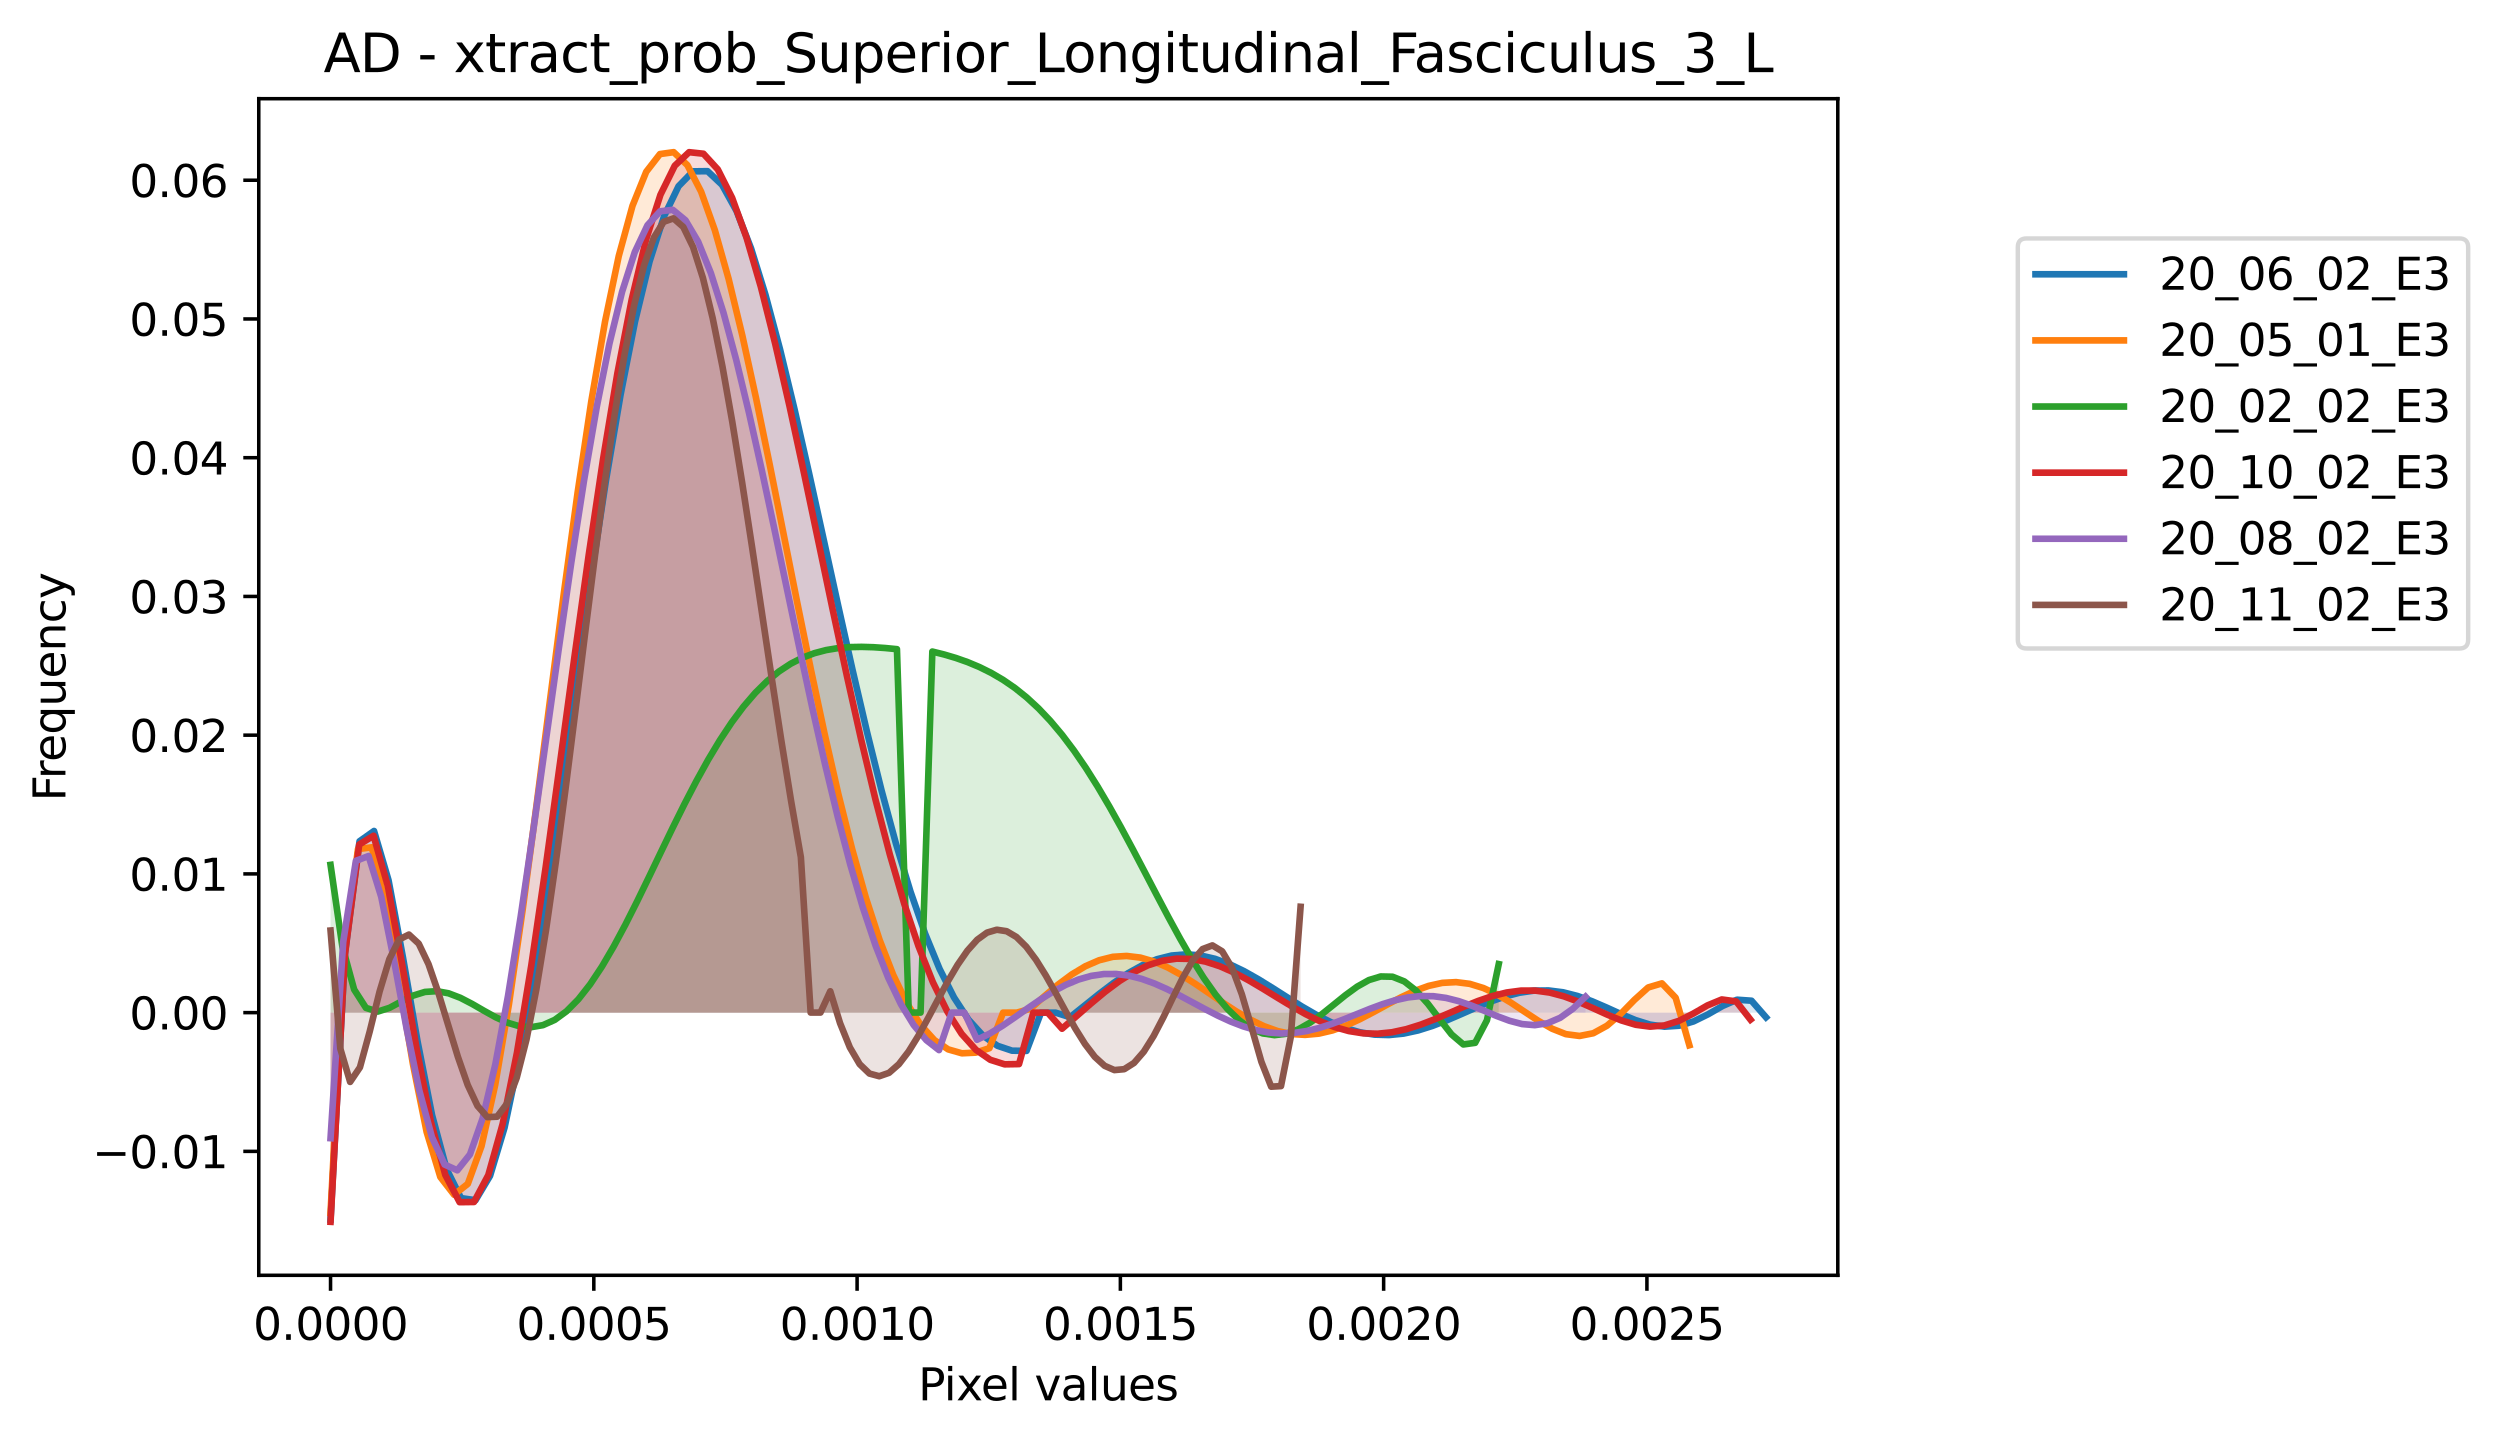 <?xml version="1.0" encoding="utf-8" standalone="no"?>
<!DOCTYPE svg PUBLIC "-//W3C//DTD SVG 1.1//EN"
  "http://www.w3.org/Graphics/SVG/1.1/DTD/svg11.dtd">
<svg xmlns:xlink="http://www.w3.org/1999/xlink" width="565.412pt" height="325.986pt" viewBox="0 0 565.412 325.986" xmlns="http://www.w3.org/2000/svg" version="1.1">
 <defs>
  <style type="text/css">*{stroke-linejoin: round; stroke-linecap: butt}</style>
 </defs>
 <g id="figure_1">
  <g id="patch_1">
   <path d="M 0 325.986 
L 565.412 325.986 
L 565.412 0 
L 0 0 
z
" style="fill: #ffffff"/>
  </g>
  <g id="axes_1">
   <g id="patch_2">
    <path d="M 58.523 288.43 
L 415.643 288.43 
L 415.643 22.318 
L 58.523 22.318 
z
" style="fill: #ffffff"/>
   </g>
   <g id="PolyCollection_1">
    <path d="M 74.756 275.849 
L 74.756 229.025 
L 78.036 229.025 
L 81.315 229.025 
L 84.594 229.025 
L 87.874 229.025 
L 91.153 229.025 
L 94.432 229.025 
L 97.712 229.025 
L 100.991 229.025 
L 104.27 229.025 
L 107.55 229.025 
L 110.829 229.025 
L 114.108 229.025 
L 117.388 229.025 
L 120.667 229.025 
L 123.946 229.025 
L 127.226 229.025 
L 130.505 229.025 
L 133.784 229.025 
L 137.064 229.025 
L 140.343 229.025 
L 143.622 229.025 
L 146.902 229.025 
L 150.181 229.025 
L 153.46 229.025 
L 156.74 229.025 
L 160.019 229.025 
L 163.298 229.025 
L 166.578 229.025 
L 169.857 229.025 
L 173.136 229.025 
L 176.416 229.025 
L 179.695 229.025 
L 182.974 229.025 
L 186.254 229.025 
L 189.533 229.025 
L 192.812 229.025 
L 196.092 229.025 
L 199.371 229.025 
L 202.65 229.025 
L 205.93 229.025 
L 209.209 229.025 
L 212.488 229.025 
L 215.768 229.025 
L 219.047 229.025 
L 222.326 229.025 
L 225.606 229.025 
L 228.885 229.025 
L 232.164 229.025 
L 235.444 229.025 
L 238.723 229.025 
L 242.002 229.025 
L 245.282 229.025 
L 248.561 229.025 
L 251.84 229.025 
L 255.12 229.025 
L 258.399 229.025 
L 261.678 229.025 
L 264.958 229.025 
L 268.237 229.025 
L 271.516 229.025 
L 274.796 229.025 
L 278.075 229.025 
L 281.355 229.025 
L 284.634 229.025 
L 287.913 229.025 
L 291.193 229.025 
L 294.472 229.025 
L 297.751 229.025 
L 301.031 229.025 
L 304.31 229.025 
L 307.589 229.025 
L 310.869 229.025 
L 314.148 229.025 
L 317.427 229.025 
L 320.707 229.025 
L 323.986 229.025 
L 327.265 229.025 
L 330.545 229.025 
L 333.824 229.025 
L 337.103 229.025 
L 340.383 229.025 
L 343.662 229.025 
L 346.941 229.025 
L 350.221 229.025 
L 353.5 229.025 
L 356.779 229.025 
L 360.059 229.025 
L 363.338 229.025 
L 366.617 229.025 
L 369.897 229.025 
L 373.176 229.025 
L 376.455 229.025 
L 379.735 229.025 
L 383.014 229.025 
L 386.293 229.025 
L 389.573 229.025 
L 392.852 229.025 
L 396.131 229.025 
L 399.411 229.025 
L 399.411 230.08 
L 399.411 230.08 
L 396.131 226.327 
L 392.852 226.097 
L 389.573 227.527 
L 386.293 229.406 
L 383.014 231.012 
L 379.735 231.982 
L 376.455 232.202 
L 373.176 231.726 
L 369.897 230.708 
L 366.617 229.349 
L 363.338 227.861 
L 360.059 226.442 
L 356.779 225.254 
L 353.5 224.417 
L 350.221 224.006 
L 346.941 224.045 
L 343.662 224.519 
L 340.383 225.376 
L 337.103 226.533 
L 333.824 227.889 
L 330.545 229.332 
L 327.265 230.746 
L 323.986 232.02 
L 320.707 233.054 
L 317.427 233.765 
L 314.148 234.093 
L 310.869 233.999 
L 307.589 233.471 
L 304.31 232.523 
L 301.031 231.193 
L 297.751 229.541 
L 294.472 227.646 
L 291.193 225.601 
L 287.913 223.512 
L 284.634 221.486 
L 281.355 219.634 
L 278.075 218.057 
L 274.796 216.851 
L 271.516 216.09 
L 268.237 215.834 
L 264.958 216.114 
L 261.678 216.939 
L 258.399 218.286 
L 255.12 220.104 
L 251.84 222.312 
L 248.561 224.802 
L 245.282 227.436 
L 242.002 230.055 
L 238.723 229.021 
L 235.444 229.018 
L 232.164 237.678 
L 228.885 237.626 
L 225.606 236.524 
L 222.326 234.229 
L 219.047 230.617 
L 215.768 225.594 
L 212.488 219.103 
L 209.209 211.125 
L 205.93 201.684 
L 202.65 190.853 
L 199.371 178.755 
L 196.092 165.562 
L 192.812 151.497 
L 189.533 136.83 
L 186.254 121.877 
L 182.974 106.993 
L 179.695 92.564 
L 176.416 79.001 
L 173.136 66.726 
L 169.857 56.164 
L 166.578 47.726 
L 163.298 41.795 
L 160.019 38.711 
L 156.74 38.753 
L 153.46 42.122 
L 150.181 48.928 
L 146.902 59.169 
L 143.622 72.72 
L 140.343 89.322 
L 137.064 108.573 
L 133.784 129.923 
L 130.505 152.677 
L 127.226 176.005 
L 123.946 198.962 
L 120.667 220.51 
L 117.388 239.563 
L 114.108 255.043 
L 110.829 265.947 
L 107.55 271.441 
L 104.27 270.971 
L 100.991 264.399 
L 97.712 252.171 
L 94.432 235.508 
L 91.153 216.643 
L 87.874 199.086 
L 84.594 187.941 
L 81.315 190.263 
L 78.036 215.478 
L 74.756 275.849 
z
" clip-path="url(#p07d16eb85f)" style="fill: #1f77b4; fill-opacity: 0.167"/>
   </g>
   <g id="PolyCollection_2">
    <path d="M 74.756 274.307 
L 74.756 229.025 
L 77.86 229.025 
L 80.965 229.025 
L 84.069 229.025 
L 87.173 229.025 
L 90.277 229.025 
L 93.381 229.025 
L 96.486 229.025 
L 99.59 229.025 
L 102.694 229.025 
L 105.798 229.025 
L 108.903 229.025 
L 112.007 229.025 
L 115.111 229.025 
L 118.215 229.025 
L 121.319 229.025 
L 124.424 229.025 
L 127.528 229.025 
L 130.632 229.025 
L 133.736 229.025 
L 136.841 229.025 
L 139.945 229.025 
L 143.049 229.025 
L 146.153 229.025 
L 149.257 229.025 
L 152.362 229.025 
L 155.466 229.025 
L 158.57 229.025 
L 161.674 229.025 
L 164.779 229.025 
L 167.883 229.025 
L 170.987 229.025 
L 174.091 229.025 
L 177.195 229.025 
L 180.3 229.025 
L 183.404 229.025 
L 186.508 229.025 
L 189.612 229.025 
L 192.717 229.025 
L 195.821 229.025 
L 198.925 229.025 
L 202.029 229.025 
L 205.133 229.025 
L 208.238 229.025 
L 211.342 229.025 
L 214.446 229.025 
L 217.55 229.025 
L 220.655 229.025 
L 223.759 229.025 
L 226.863 229.025 
L 229.967 229.025 
L 233.071 229.025 
L 236.176 229.025 
L 239.28 229.025 
L 242.384 229.025 
L 245.488 229.025 
L 248.592 229.025 
L 251.697 229.025 
L 254.801 229.025 
L 257.905 229.025 
L 261.009 229.025 
L 264.114 229.025 
L 267.218 229.025 
L 270.322 229.025 
L 273.426 229.025 
L 276.53 229.025 
L 279.635 229.025 
L 282.739 229.025 
L 285.843 229.025 
L 288.947 229.025 
L 292.052 229.025 
L 295.156 229.025 
L 298.26 229.025 
L 301.364 229.025 
L 304.468 229.025 
L 307.573 229.025 
L 310.677 229.025 
L 313.781 229.025 
L 316.885 229.025 
L 319.99 229.025 
L 323.094 229.025 
L 326.198 229.025 
L 329.302 229.025 
L 332.406 229.025 
L 335.511 229.025 
L 338.615 229.025 
L 341.719 229.025 
L 344.823 229.025 
L 347.928 229.025 
L 351.032 229.025 
L 354.136 229.025 
L 357.24 229.025 
L 360.344 229.025 
L 363.449 229.025 
L 366.553 229.025 
L 369.657 229.025 
L 372.761 229.025 
L 375.866 229.025 
L 378.97 229.025 
L 382.074 229.025 
L 382.074 236.397 
L 382.074 236.397 
L 378.97 225.651 
L 375.866 222.404 
L 372.761 223.329 
L 369.657 226.13 
L 366.553 229.311 
L 363.449 231.978 
L 360.344 233.685 
L 357.24 234.297 
L 354.136 233.888 
L 351.032 232.661 
L 347.928 230.88 
L 344.823 228.827 
L 341.719 226.765 
L 338.615 224.92 
L 335.511 223.464 
L 332.406 222.512 
L 329.302 222.12 
L 326.198 222.29 
L 323.094 222.978 
L 319.99 224.1 
L 316.885 225.545 
L 313.781 227.184 
L 310.677 228.882 
L 307.573 230.504 
L 304.468 231.927 
L 301.364 233.044 
L 298.26 233.772 
L 295.156 234.053 
L 292.052 233.858 
L 288.947 233.189 
L 285.843 232.075 
L 282.739 230.572 
L 279.635 228.76 
L 276.53 226.735 
L 273.426 224.609 
L 270.322 222.502 
L 267.218 220.534 
L 264.114 218.821 
L 261.009 217.471 
L 257.905 216.575 
L 254.801 216.201 
L 251.697 216.396 
L 248.592 217.174 
L 245.488 218.52 
L 242.384 220.387 
L 239.28 222.694 
L 236.176 225.327 
L 233.071 228.144 
L 229.967 229.023 
L 226.863 229.021 
L 223.759 237.067 
L 220.655 238.071 
L 217.55 238.22 
L 214.446 237.334 
L 211.342 235.249 
L 208.238 231.822 
L 205.133 226.942 
L 202.029 220.531 
L 198.925 212.554 
L 195.821 203.024 
L 192.717 192.005 
L 189.612 179.614 
L 186.508 166.026 
L 183.404 151.473 
L 180.3 136.24 
L 177.195 120.662 
L 174.091 105.122 
L 170.987 90.039 
L 167.883 75.859 
L 164.779 63.045 
L 161.674 52.061 
L 158.57 43.357 
L 155.466 37.352 
L 152.362 34.414 
L 149.257 34.844 
L 146.153 38.851 
L 143.049 46.54 
L 139.945 57.884 
L 136.841 72.72 
L 133.736 90.725 
L 130.632 111.415 
L 127.528 134.139 
L 124.424 158.085 
L 121.319 182.293 
L 118.215 205.682 
L 115.111 227.085 
L 112.007 245.309 
L 108.903 259.202 
L 105.798 267.751 
L 102.694 270.202 
L 99.59 266.206 
L 96.486 255.999 
L 93.381 240.621 
L 90.277 222.172 
L 87.173 204.114 
L 84.069 191.63 
L 80.965 192.031 
L 77.86 215.235 
L 74.756 274.307 
z
" clip-path="url(#p07d16eb85f)" style="fill: #ff7f0e; fill-opacity: 0.167"/>
   </g>
   <g id="PolyCollection_3">
    <path d="M 74.756 195.601 
L 74.756 229.025 
L 77.425 229.025 
L 80.094 229.025 
L 82.762 229.025 
L 85.431 229.025 
L 88.1 229.025 
L 90.769 229.025 
L 93.437 229.025 
L 96.106 229.025 
L 98.775 229.025 
L 101.444 229.025 
L 104.112 229.025 
L 106.781 229.025 
L 109.45 229.025 
L 112.119 229.025 
L 114.787 229.025 
L 117.456 229.025 
L 120.125 229.025 
L 122.794 229.025 
L 125.463 229.025 
L 128.131 229.025 
L 130.8 229.025 
L 133.469 229.025 
L 136.138 229.025 
L 138.806 229.025 
L 141.475 229.025 
L 144.144 229.025 
L 146.813 229.025 
L 149.481 229.025 
L 152.15 229.025 
L 154.819 229.025 
L 157.488 229.025 
L 160.156 229.025 
L 162.825 229.025 
L 165.494 229.025 
L 168.163 229.025 
L 170.831 229.025 
L 173.5 229.025 
L 176.169 229.025 
L 178.838 229.025 
L 181.506 229.025 
L 184.175 229.025 
L 186.844 229.025 
L 189.513 229.025 
L 192.181 229.025 
L 194.85 229.025 
L 197.519 229.025 
L 200.188 229.025 
L 202.856 229.025 
L 205.525 229.025 
L 208.194 229.025 
L 210.863 229.025 
L 213.531 229.025 
L 216.2 229.025 
L 218.869 229.025 
L 221.538 229.025 
L 224.206 229.025 
L 226.875 229.025 
L 229.544 229.025 
L 232.213 229.025 
L 234.881 229.025 
L 237.55 229.025 
L 240.219 229.025 
L 242.888 229.025 
L 245.557 229.025 
L 248.225 229.025 
L 250.894 229.025 
L 253.563 229.025 
L 256.232 229.025 
L 258.9 229.025 
L 261.569 229.025 
L 264.238 229.025 
L 266.907 229.025 
L 269.575 229.025 
L 272.244 229.025 
L 274.913 229.025 
L 277.582 229.025 
L 280.25 229.025 
L 282.919 229.025 
L 285.588 229.025 
L 288.257 229.025 
L 290.925 229.025 
L 293.594 229.025 
L 296.263 229.025 
L 298.932 229.025 
L 301.6 229.025 
L 304.269 229.025 
L 306.938 229.025 
L 309.607 229.025 
L 312.275 229.025 
L 314.944 229.025 
L 317.613 229.025 
L 320.282 229.025 
L 322.95 229.025 
L 325.619 229.025 
L 328.288 229.025 
L 330.957 229.025 
L 333.625 229.025 
L 336.294 229.025 
L 338.963 229.025 
L 338.963 218.047 
L 338.963 218.047 
L 336.294 230.746 
L 333.625 235.854 
L 330.957 236.219 
L 328.288 233.948 
L 325.619 230.545 
L 322.95 227.033 
L 320.282 224.056 
L 317.613 221.967 
L 314.944 220.903 
L 312.275 220.841 
L 309.607 221.654 
L 306.938 223.149 
L 304.269 225.095 
L 301.6 227.253 
L 298.932 229.395 
L 296.263 231.311 
L 293.594 232.825 
L 290.925 233.793 
L 288.257 234.115 
L 285.588 233.724 
L 282.919 232.593 
L 280.25 230.726 
L 277.582 228.159 
L 274.913 224.948 
L 272.244 221.171 
L 269.575 216.921 
L 266.907 212.297 
L 264.238 207.404 
L 261.569 202.348 
L 258.9 197.23 
L 256.232 192.143 
L 253.563 187.174 
L 250.894 182.395 
L 248.225 177.868 
L 245.557 173.64 
L 242.888 169.746 
L 240.219 166.206 
L 237.55 163.03 
L 234.881 160.213 
L 232.213 157.745 
L 229.544 155.605 
L 226.875 153.767 
L 224.206 152.201 
L 221.538 150.875 
L 218.869 149.756 
L 216.2 148.815 
L 213.531 148.024 
L 210.863 147.36 
L 208.194 229.009 
L 205.525 229.009 
L 202.856 146.818 
L 200.188 146.557 
L 197.519 146.376 
L 194.85 146.298 
L 192.181 146.353 
L 189.513 146.582 
L 186.844 147.025 
L 184.175 147.729 
L 181.506 148.742 
L 178.838 150.106 
L 176.169 151.864 
L 173.5 154.05 
L 170.831 156.688 
L 168.163 159.793 
L 165.494 163.364 
L 162.825 167.39 
L 160.156 171.838 
L 157.488 176.664 
L 154.819 181.805 
L 152.15 187.183 
L 149.481 192.706 
L 146.813 198.269 
L 144.144 203.758 
L 141.475 209.056 
L 138.806 214.042 
L 136.138 218.599 
L 133.469 222.621 
L 130.8 226.015 
L 128.131 228.71 
L 125.463 230.661 
L 122.794 231.853 
L 120.125 232.31 
L 117.456 232.092 
L 114.787 231.301 
L 112.119 230.076 
L 109.45 228.593 
L 106.781 227.052 
L 104.112 225.667 
L 101.444 224.647 
L 98.775 224.167 
L 96.106 224.34 
L 93.437 225.17 
L 90.769 226.497 
L 88.1 227.934 
L 85.431 228.786 
L 82.762 227.947 
L 80.094 223.794 
L 77.425 214.044 
L 74.756 195.601 
z
" clip-path="url(#p07d16eb85f)" style="fill: #2ca02c; fill-opacity: 0.167"/>
   </g>
   <g id="PolyCollection_4">
    <path d="M 74.756 276.334 
L 74.756 229.025 
L 78 229.025 
L 81.244 229.025 
L 84.488 229.025 
L 87.732 229.025 
L 90.976 229.025 
L 94.219 229.025 
L 97.463 229.025 
L 100.707 229.025 
L 103.951 229.025 
L 107.195 229.025 
L 110.439 229.025 
L 113.683 229.025 
L 116.927 229.025 
L 120.17 229.025 
L 123.414 229.025 
L 126.658 229.025 
L 129.902 229.025 
L 133.146 229.025 
L 136.39 229.025 
L 139.634 229.025 
L 142.878 229.025 
L 146.121 229.025 
L 149.365 229.025 
L 152.609 229.025 
L 155.853 229.025 
L 159.097 229.025 
L 162.341 229.025 
L 165.585 229.025 
L 168.829 229.025 
L 172.073 229.025 
L 175.316 229.025 
L 178.56 229.025 
L 181.804 229.025 
L 185.048 229.025 
L 188.292 229.025 
L 191.536 229.025 
L 194.78 229.025 
L 198.024 229.025 
L 201.267 229.025 
L 204.511 229.025 
L 207.755 229.025 
L 210.999 229.025 
L 214.243 229.025 
L 217.487 229.025 
L 220.731 229.025 
L 223.975 229.025 
L 227.218 229.025 
L 230.462 229.025 
L 233.706 229.025 
L 236.95 229.025 
L 240.194 229.025 
L 243.438 229.025 
L 246.682 229.025 
L 249.926 229.025 
L 253.169 229.025 
L 256.413 229.025 
L 259.657 229.025 
L 262.901 229.025 
L 266.145 229.025 
L 269.389 229.025 
L 272.633 229.025 
L 275.877 229.025 
L 279.121 229.025 
L 282.364 229.025 
L 285.608 229.025 
L 288.852 229.025 
L 292.096 229.025 
L 295.34 229.025 
L 298.584 229.025 
L 301.828 229.025 
L 305.072 229.025 
L 308.315 229.025 
L 311.559 229.025 
L 314.803 229.025 
L 318.047 229.025 
L 321.291 229.025 
L 324.535 229.025 
L 327.779 229.025 
L 331.023 229.025 
L 334.266 229.025 
L 337.51 229.025 
L 340.754 229.025 
L 343.998 229.025 
L 347.242 229.025 
L 350.486 229.025 
L 353.73 229.025 
L 356.974 229.025 
L 360.217 229.025 
L 363.461 229.025 
L 366.705 229.025 
L 369.949 229.025 
L 373.193 229.025 
L 376.437 229.025 
L 379.681 229.025 
L 382.925 229.025 
L 386.168 229.025 
L 389.412 229.025 
L 392.656 229.025 
L 395.9 229.025 
L 395.9 230.613 
L 395.9 230.613 
L 392.656 226.478 
L 389.412 226.042 
L 386.168 227.386 
L 382.925 229.255 
L 379.681 230.894 
L 376.437 231.916 
L 373.193 232.194 
L 369.949 231.769 
L 366.705 230.791 
L 363.461 229.457 
L 360.217 227.979 
L 356.974 226.555 
L 353.73 225.35 
L 350.486 224.486 
L 347.242 224.039 
L 343.998 224.037 
L 340.754 224.467 
L 337.51 225.279 
L 334.266 226.392 
L 331.023 227.708 
L 327.779 229.114 
L 324.535 230.497 
L 321.291 231.745 
L 318.047 232.761 
L 314.803 233.462 
L 311.559 233.789 
L 308.315 233.703 
L 305.072 233.194 
L 301.828 232.277 
L 298.584 230.988 
L 295.34 229.391 
L 292.096 227.563 
L 288.852 225.6 
L 285.608 223.606 
L 282.364 221.691 
L 279.121 219.964 
L 275.877 218.529 
L 272.633 217.477 
L 269.389 216.885 
L 266.145 216.809 
L 262.901 217.282 
L 259.657 218.307 
L 256.413 219.862 
L 253.169 221.892 
L 249.926 224.313 
L 246.682 227.011 
L 243.438 229.847 
L 240.194 232.657 
L 236.95 229.022 
L 233.706 229.019 
L 230.462 240.66 
L 227.218 240.716 
L 223.975 239.693 
L 220.731 237.44 
L 217.487 233.828 
L 214.243 228.761 
L 210.999 222.176 
L 207.755 214.051 
L 204.511 204.409 
L 201.267 193.321 
L 198.024 180.91 
L 194.78 167.351 
L 191.536 152.867 
L 188.292 137.736 
L 185.048 122.277 
L 181.804 106.854 
L 178.56 91.861 
L 175.316 77.72 
L 172.073 64.865 
L 168.829 53.734 
L 165.585 44.75 
L 162.341 38.31 
L 159.097 34.768 
L 155.853 34.418 
L 152.609 37.473 
L 149.365 44.054 
L 146.121 54.17 
L 142.878 67.702 
L 139.634 84.398 
L 136.39 103.854 
L 133.146 125.52 
L 129.902 148.694 
L 126.658 172.537 
L 123.414 196.084 
L 120.17 218.28 
L 116.927 238.016 
L 113.683 254.183 
L 110.439 265.749 
L 107.195 271.847 
L 103.951 271.892 
L 100.707 265.717 
L 97.463 253.741 
L 94.219 237.173 
L 90.976 218.242 
L 87.732 200.475 
L 84.488 189.017 
L 81.244 191 
L 78 215.962 
L 74.756 276.334 
z
" clip-path="url(#p07d16eb85f)" style="fill: #d62728; fill-opacity: 0.167"/>
   </g>
   <g id="PolyCollection_5">
    <path d="M 74.756 257.421 
L 74.756 229.025 
L 77.623 229.025 
L 80.49 229.025 
L 83.357 229.025 
L 86.224 229.025 
L 89.091 229.025 
L 91.958 229.025 
L 94.825 229.025 
L 97.692 229.025 
L 100.559 229.025 
L 103.426 229.025 
L 106.293 229.025 
L 109.16 229.025 
L 112.027 229.025 
L 114.894 229.025 
L 117.761 229.025 
L 120.628 229.025 
L 123.495 229.025 
L 126.362 229.025 
L 129.229 229.025 
L 132.096 229.025 
L 134.963 229.025 
L 137.83 229.025 
L 140.697 229.025 
L 143.564 229.025 
L 146.431 229.025 
L 149.298 229.025 
L 152.165 229.025 
L 155.032 229.025 
L 157.899 229.025 
L 160.766 229.025 
L 163.633 229.025 
L 166.5 229.025 
L 169.367 229.025 
L 172.234 229.025 
L 175.101 229.025 
L 177.968 229.025 
L 180.835 229.025 
L 183.702 229.025 
L 186.569 229.025 
L 189.436 229.025 
L 192.303 229.025 
L 195.17 229.025 
L 198.037 229.025 
L 200.904 229.025 
L 203.771 229.025 
L 206.638 229.025 
L 209.505 229.025 
L 212.372 229.025 
L 215.239 229.025 
L 218.106 229.025 
L 220.973 229.025 
L 223.84 229.025 
L 226.707 229.025 
L 229.574 229.025 
L 232.441 229.025 
L 235.308 229.025 
L 238.175 229.025 
L 241.042 229.025 
L 243.909 229.025 
L 246.776 229.025 
L 249.643 229.025 
L 252.51 229.025 
L 255.377 229.025 
L 258.244 229.025 
L 261.111 229.025 
L 263.978 229.025 
L 266.845 229.025 
L 269.712 229.025 
L 272.579 229.025 
L 275.446 229.025 
L 278.313 229.025 
L 281.18 229.025 
L 284.047 229.025 
L 286.914 229.025 
L 289.781 229.025 
L 292.648 229.025 
L 295.515 229.025 
L 298.382 229.025 
L 301.25 229.025 
L 304.117 229.025 
L 306.984 229.025 
L 309.851 229.025 
L 312.718 229.025 
L 315.585 229.025 
L 318.452 229.025 
L 321.319 229.025 
L 324.186 229.025 
L 327.053 229.025 
L 329.92 229.025 
L 332.787 229.025 
L 335.654 229.025 
L 338.521 229.025 
L 341.388 229.025 
L 344.255 229.025 
L 347.122 229.025 
L 349.989 229.025 
L 352.856 229.025 
L 355.723 229.025 
L 358.59 229.025 
L 358.59 225.424 
L 358.59 225.424 
L 355.723 228.149 
L 352.856 230.191 
L 349.989 231.42 
L 347.122 231.855 
L 344.255 231.612 
L 341.388 230.861 
L 338.521 229.791 
L 335.654 228.589 
L 332.787 227.421 
L 329.92 226.424 
L 327.053 225.698 
L 324.186 225.304 
L 321.319 225.267 
L 318.452 225.581 
L 315.585 226.209 
L 312.718 227.091 
L 309.851 228.152 
L 306.984 229.309 
L 304.117 230.473 
L 301.25 231.557 
L 298.382 232.484 
L 295.515 233.187 
L 292.648 233.613 
L 289.781 233.729 
L 286.914 233.517 
L 284.047 232.98 
L 281.18 232.139 
L 278.313 231.033 
L 275.446 229.713 
L 272.579 228.245 
L 269.712 226.704 
L 266.845 225.168 
L 263.978 223.72 
L 261.111 222.44 
L 258.244 221.4 
L 255.377 220.664 
L 252.51 220.285 
L 249.643 220.296 
L 246.776 220.715 
L 243.909 221.537 
L 241.042 222.739 
L 238.175 224.271 
L 235.308 226.064 
L 232.441 228.029 
L 229.574 230.054 
L 226.707 232.013 
L 223.84 233.765 
L 220.973 235.158 
L 218.106 229.019 
L 215.239 229.016 
L 212.372 237.49 
L 209.505 235.243 
L 206.638 231.818 
L 203.771 227.142 
L 200.904 221.17 
L 198.037 213.889 
L 195.17 205.324 
L 192.303 195.535 
L 189.436 184.624 
L 186.569 172.732 
L 183.702 160.037 
L 180.835 146.757 
L 177.968 133.144 
L 175.101 119.481 
L 172.234 106.077 
L 169.367 93.26 
L 166.5 81.371 
L 163.633 70.753 
L 160.766 61.745 
L 157.899 54.669 
L 155.032 49.821 
L 152.165 47.457 
L 149.298 47.784 
L 146.431 50.946 
L 143.564 57.013 
L 140.697 65.972 
L 137.83 77.717 
L 134.963 92.041 
L 132.096 108.63 
L 129.229 127.064 
L 126.362 146.816 
L 123.495 167.259 
L 120.628 187.676 
L 117.761 207.281 
L 114.894 225.245 
L 112.027 240.723 
L 109.16 252.91 
L 106.293 261.083 
L 103.426 264.683 
L 100.559 263.383 
L 97.692 257.2 
L 94.825 246.602 
L 91.958 232.649 
L 89.091 217.148 
L 86.224 202.839 
L 83.357 193.6 
L 80.49 194.689 
L 77.623 213.01 
L 74.756 257.421 
z
" clip-path="url(#p07d16eb85f)" style="fill: #9467bd; fill-opacity: 0.167"/>
   </g>
   <g id="PolyCollection_6">
    <path d="M 74.756 210.448 
L 74.756 229.025 
L 76.972 229.025 
L 79.188 229.025 
L 81.404 229.025 
L 83.62 229.025 
L 85.836 229.025 
L 88.053 229.025 
L 90.269 229.025 
L 92.485 229.025 
L 94.701 229.025 
L 96.917 229.025 
L 99.133 229.025 
L 101.349 229.025 
L 103.565 229.025 
L 105.781 229.025 
L 107.997 229.025 
L 110.213 229.025 
L 112.429 229.025 
L 114.645 229.025 
L 116.861 229.025 
L 119.077 229.025 
L 121.293 229.025 
L 123.51 229.025 
L 125.726 229.025 
L 127.942 229.025 
L 130.158 229.025 
L 132.374 229.025 
L 134.59 229.025 
L 136.806 229.025 
L 139.022 229.025 
L 141.238 229.025 
L 143.454 229.025 
L 145.67 229.025 
L 147.886 229.025 
L 150.102 229.025 
L 152.318 229.025 
L 154.534 229.025 
L 156.75 229.025 
L 158.967 229.025 
L 161.183 229.025 
L 163.399 229.025 
L 165.615 229.025 
L 167.831 229.025 
L 170.047 229.025 
L 172.263 229.025 
L 174.479 229.025 
L 176.695 229.025 
L 178.911 229.025 
L 181.127 229.025 
L 183.343 229.025 
L 185.559 229.025 
L 187.775 229.025 
L 189.991 229.025 
L 192.207 229.025 
L 194.423 229.025 
L 196.64 229.025 
L 198.856 229.025 
L 201.072 229.025 
L 203.288 229.025 
L 205.504 229.025 
L 207.72 229.025 
L 209.936 229.025 
L 212.152 229.025 
L 214.368 229.025 
L 216.584 229.025 
L 218.8 229.025 
L 221.016 229.025 
L 223.232 229.025 
L 225.448 229.025 
L 227.664 229.025 
L 229.88 229.025 
L 232.097 229.025 
L 234.313 229.025 
L 236.529 229.025 
L 238.745 229.025 
L 240.961 229.025 
L 243.177 229.025 
L 245.393 229.025 
L 247.609 229.025 
L 249.825 229.025 
L 252.041 229.025 
L 254.257 229.025 
L 256.473 229.025 
L 258.689 229.025 
L 260.905 229.025 
L 263.121 229.025 
L 265.337 229.025 
L 267.554 229.025 
L 269.77 229.025 
L 271.986 229.025 
L 274.202 229.025 
L 276.418 229.025 
L 278.634 229.025 
L 280.85 229.025 
L 283.066 229.025 
L 285.282 229.025 
L 287.498 229.025 
L 289.714 229.025 
L 291.93 229.025 
L 294.146 229.025 
L 294.146 205.083 
L 294.146 205.083 
L 291.93 234.511 
L 289.714 245.639 
L 287.498 245.768 
L 285.282 240.145 
L 283.066 232.388 
L 280.85 224.843 
L 278.634 218.882 
L 276.418 215.159 
L 274.202 213.815 
L 271.986 214.642 
L 269.77 217.22 
L 267.554 221.019 
L 265.337 225.479 
L 263.121 230.067 
L 260.905 234.316 
L 258.689 237.853 
L 256.473 240.406 
L 254.257 241.813 
L 252.041 242.016 
L 249.825 241.048 
L 247.609 239.026 
L 245.393 236.128 
L 243.177 232.58 
L 240.961 228.636 
L 238.745 224.564 
L 236.529 220.627 
L 234.313 217.069 
L 232.097 214.104 
L 229.88 211.908 
L 227.664 210.605 
L 225.448 210.271 
L 223.232 210.924 
L 221.016 212.531 
L 218.8 215.001 
L 216.584 218.2 
L 214.368 221.948 
L 212.152 226.031 
L 209.936 230.208 
L 207.72 234.22 
L 205.504 237.802 
L 203.288 240.691 
L 201.072 242.635 
L 198.856 243.405 
L 196.64 242.804 
L 194.423 240.671 
L 192.207 236.892 
L 189.991 231.402 
L 187.775 224.194 
L 185.559 229.004 
L 183.343 229.004 
L 181.127 193.863 
L 178.911 181.123 
L 176.695 167.4 
L 174.479 152.985 
L 172.263 138.211 
L 170.047 123.437 
L 167.831 109.04 
L 165.615 95.408 
L 163.399 82.923 
L 161.183 71.952 
L 158.967 62.837 
L 156.75 55.88 
L 154.534 51.331 
L 152.318 49.384 
L 150.102 50.162 
L 147.886 53.711 
L 145.67 59.997 
L 143.454 68.903 
L 141.238 80.225 
L 139.022 93.679 
L 136.806 108.902 
L 134.59 125.465 
L 132.374 142.88 
L 130.158 160.618 
L 127.942 178.125 
L 125.726 194.842 
L 123.51 210.229 
L 121.293 223.785 
L 119.077 235.077 
L 116.861 243.764 
L 114.645 249.621 
L 112.429 252.56 
L 110.213 252.649 
L 107.997 250.124 
L 105.781 245.394 
L 103.565 239.038 
L 101.349 231.786 
L 99.133 224.488 
L 96.917 218.061 
L 94.701 213.418 
L 92.485 211.367 
L 90.269 212.482 
L 88.053 216.937 
L 85.836 224.298 
L 83.62 233.272 
L 81.404 241.399 
L 79.188 244.688 
L 76.972 237.182 
L 74.756 210.448 
z
" clip-path="url(#p07d16eb85f)" style="fill: #8c564b; fill-opacity: 0.167"/>
   </g>
   <g id="matplotlib.axis_1">
    <g id="xtick_1">
     <g id="line2d_1">
      <defs>
       <path id="m32d0de727d" d="M 0 0 
L 0 3.5 
" style="stroke: #000000; stroke-width: 0.8"/>
      </defs>
      <g>
       <use xlink:href="#m32d0de727d" x="74.756" y="288.43" style="stroke: #000000; stroke-width: 0.8"/>
      </g>
     </g>
     <g id="text_1">
      <!-- 0.0000 -->
      <g transform="translate(57.261 303.029) scale(0.1 -0.1)">
       <defs>
        <path id="DejaVuSans-30" d="M 2034 4250 
Q 1547 4250 1301 3770 
Q 1056 3291 1056 2328 
Q 1056 1369 1301 889 
Q 1547 409 2034 409 
Q 2525 409 2770 889 
Q 3016 1369 3016 2328 
Q 3016 3291 2770 3770 
Q 2525 4250 2034 4250 
z
M 2034 4750 
Q 2819 4750 3233 4129 
Q 3647 3509 3647 2328 
Q 3647 1150 3233 529 
Q 2819 -91 2034 -91 
Q 1250 -91 836 529 
Q 422 1150 422 2328 
Q 422 3509 836 4129 
Q 1250 4750 2034 4750 
z
" transform="scale(0.016)"/>
        <path id="DejaVuSans-2e" d="M 684 794 
L 1344 794 
L 1344 0 
L 684 0 
L 684 794 
z
" transform="scale(0.016)"/>
       </defs>
       <use xlink:href="#DejaVuSans-30"/>
       <use xlink:href="#DejaVuSans-2e" x="63.623"/>
       <use xlink:href="#DejaVuSans-30" x="95.41"/>
       <use xlink:href="#DejaVuSans-30" x="159.033"/>
       <use xlink:href="#DejaVuSans-30" x="222.656"/>
       <use xlink:href="#DejaVuSans-30" x="286.279"/>
      </g>
     </g>
    </g>
    <g id="xtick_2">
     <g id="line2d_2">
      <g>
       <use xlink:href="#m32d0de727d" x="134.3" y="288.43" style="stroke: #000000; stroke-width: 0.8"/>
      </g>
     </g>
     <g id="text_2">
      <!-- 0.0005 -->
      <g transform="translate(116.805 303.029) scale(0.1 -0.1)">
       <defs>
        <path id="DejaVuSans-35" d="M 691 4666 
L 3169 4666 
L 3169 4134 
L 1269 4134 
L 1269 2991 
Q 1406 3038 1543 3061 
Q 1681 3084 1819 3084 
Q 2600 3084 3056 2656 
Q 3513 2228 3513 1497 
Q 3513 744 3044 326 
Q 2575 -91 1722 -91 
Q 1428 -91 1123 -41 
Q 819 9 494 109 
L 494 744 
Q 775 591 1075 516 
Q 1375 441 1709 441 
Q 2250 441 2565 725 
Q 2881 1009 2881 1497 
Q 2881 1984 2565 2268 
Q 2250 2553 1709 2553 
Q 1456 2553 1204 2497 
Q 953 2441 691 2322 
L 691 4666 
z
" transform="scale(0.016)"/>
       </defs>
       <use xlink:href="#DejaVuSans-30"/>
       <use xlink:href="#DejaVuSans-2e" x="63.623"/>
       <use xlink:href="#DejaVuSans-30" x="95.41"/>
       <use xlink:href="#DejaVuSans-30" x="159.033"/>
       <use xlink:href="#DejaVuSans-30" x="222.656"/>
       <use xlink:href="#DejaVuSans-35" x="286.279"/>
      </g>
     </g>
    </g>
    <g id="xtick_3">
     <g id="line2d_3">
      <g>
       <use xlink:href="#m32d0de727d" x="193.844" y="288.43" style="stroke: #000000; stroke-width: 0.8"/>
      </g>
     </g>
     <g id="text_3">
      <!-- 0.0010 -->
      <g transform="translate(176.348 303.029) scale(0.1 -0.1)">
       <defs>
        <path id="DejaVuSans-31" d="M 794 531 
L 1825 531 
L 1825 4091 
L 703 3866 
L 703 4441 
L 1819 4666 
L 2450 4666 
L 2450 531 
L 3481 531 
L 3481 0 
L 794 0 
L 794 531 
z
" transform="scale(0.016)"/>
       </defs>
       <use xlink:href="#DejaVuSans-30"/>
       <use xlink:href="#DejaVuSans-2e" x="63.623"/>
       <use xlink:href="#DejaVuSans-30" x="95.41"/>
       <use xlink:href="#DejaVuSans-30" x="159.033"/>
       <use xlink:href="#DejaVuSans-31" x="222.656"/>
       <use xlink:href="#DejaVuSans-30" x="286.279"/>
      </g>
     </g>
    </g>
    <g id="xtick_4">
     <g id="line2d_4">
      <g>
       <use xlink:href="#m32d0de727d" x="253.388" y="288.43" style="stroke: #000000; stroke-width: 0.8"/>
      </g>
     </g>
     <g id="text_4">
      <!-- 0.0015 -->
      <g transform="translate(235.892 303.029) scale(0.1 -0.1)">
       <use xlink:href="#DejaVuSans-30"/>
       <use xlink:href="#DejaVuSans-2e" x="63.623"/>
       <use xlink:href="#DejaVuSans-30" x="95.41"/>
       <use xlink:href="#DejaVuSans-30" x="159.033"/>
       <use xlink:href="#DejaVuSans-31" x="222.656"/>
       <use xlink:href="#DejaVuSans-35" x="286.279"/>
      </g>
     </g>
    </g>
    <g id="xtick_5">
     <g id="line2d_5">
      <g>
       <use xlink:href="#m32d0de727d" x="312.931" y="288.43" style="stroke: #000000; stroke-width: 0.8"/>
      </g>
     </g>
     <g id="text_5">
      <!-- 0.0020 -->
      <g transform="translate(295.436 303.029) scale(0.1 -0.1)">
       <defs>
        <path id="DejaVuSans-32" d="M 1228 531 
L 3431 531 
L 3431 0 
L 469 0 
L 469 531 
Q 828 903 1448 1529 
Q 2069 2156 2228 2338 
Q 2531 2678 2651 2914 
Q 2772 3150 2772 3378 
Q 2772 3750 2511 3984 
Q 2250 4219 1831 4219 
Q 1534 4219 1204 4116 
Q 875 4013 500 3803 
L 500 4441 
Q 881 4594 1212 4672 
Q 1544 4750 1819 4750 
Q 2544 4750 2975 4387 
Q 3406 4025 3406 3419 
Q 3406 3131 3298 2873 
Q 3191 2616 2906 2266 
Q 2828 2175 2409 1742 
Q 1991 1309 1228 531 
z
" transform="scale(0.016)"/>
       </defs>
       <use xlink:href="#DejaVuSans-30"/>
       <use xlink:href="#DejaVuSans-2e" x="63.623"/>
       <use xlink:href="#DejaVuSans-30" x="95.41"/>
       <use xlink:href="#DejaVuSans-30" x="159.033"/>
       <use xlink:href="#DejaVuSans-32" x="222.656"/>
       <use xlink:href="#DejaVuSans-30" x="286.279"/>
      </g>
     </g>
    </g>
    <g id="xtick_6">
     <g id="line2d_6">
      <g>
       <use xlink:href="#m32d0de727d" x="372.475" y="288.43" style="stroke: #000000; stroke-width: 0.8"/>
      </g>
     </g>
     <g id="text_6">
      <!-- 0.0025 -->
      <g transform="translate(354.98 303.029) scale(0.1 -0.1)">
       <use xlink:href="#DejaVuSans-30"/>
       <use xlink:href="#DejaVuSans-2e" x="63.623"/>
       <use xlink:href="#DejaVuSans-30" x="95.41"/>
       <use xlink:href="#DejaVuSans-30" x="159.033"/>
       <use xlink:href="#DejaVuSans-32" x="222.656"/>
       <use xlink:href="#DejaVuSans-35" x="286.279"/>
      </g>
     </g>
    </g>
    <g id="text_7">
     <!-- Pixel values -->
     <g transform="translate(207.672 316.707) scale(0.1 -0.1)">
      <defs>
       <path id="DejaVuSans-50" d="M 1259 4147 
L 1259 2394 
L 2053 2394 
Q 2494 2394 2734 2622 
Q 2975 2850 2975 3272 
Q 2975 3691 2734 3919 
Q 2494 4147 2053 4147 
L 1259 4147 
z
M 628 4666 
L 2053 4666 
Q 2838 4666 3239 4311 
Q 3641 3956 3641 3272 
Q 3641 2581 3239 2228 
Q 2838 1875 2053 1875 
L 1259 1875 
L 1259 0 
L 628 0 
L 628 4666 
z
" transform="scale(0.016)"/>
       <path id="DejaVuSans-69" d="M 603 3500 
L 1178 3500 
L 1178 0 
L 603 0 
L 603 3500 
z
M 603 4863 
L 1178 4863 
L 1178 4134 
L 603 4134 
L 603 4863 
z
" transform="scale(0.016)"/>
       <path id="DejaVuSans-78" d="M 3513 3500 
L 2247 1797 
L 3578 0 
L 2900 0 
L 1881 1375 
L 863 0 
L 184 0 
L 1544 1831 
L 300 3500 
L 978 3500 
L 1906 2253 
L 2834 3500 
L 3513 3500 
z
" transform="scale(0.016)"/>
       <path id="DejaVuSans-65" d="M 3597 1894 
L 3597 1613 
L 953 1613 
Q 991 1019 1311 708 
Q 1631 397 2203 397 
Q 2534 397 2845 478 
Q 3156 559 3463 722 
L 3463 178 
Q 3153 47 2828 -22 
Q 2503 -91 2169 -91 
Q 1331 -91 842 396 
Q 353 884 353 1716 
Q 353 2575 817 3079 
Q 1281 3584 2069 3584 
Q 2775 3584 3186 3129 
Q 3597 2675 3597 1894 
z
M 3022 2063 
Q 3016 2534 2758 2815 
Q 2500 3097 2075 3097 
Q 1594 3097 1305 2825 
Q 1016 2553 972 2059 
L 3022 2063 
z
" transform="scale(0.016)"/>
       <path id="DejaVuSans-6c" d="M 603 4863 
L 1178 4863 
L 1178 0 
L 603 0 
L 603 4863 
z
" transform="scale(0.016)"/>
       <path id="DejaVuSans-20" transform="scale(0.016)"/>
       <path id="DejaVuSans-76" d="M 191 3500 
L 800 3500 
L 1894 563 
L 2988 3500 
L 3597 3500 
L 2284 0 
L 1503 0 
L 191 3500 
z
" transform="scale(0.016)"/>
       <path id="DejaVuSans-61" d="M 2194 1759 
Q 1497 1759 1228 1600 
Q 959 1441 959 1056 
Q 959 750 1161 570 
Q 1363 391 1709 391 
Q 2188 391 2477 730 
Q 2766 1069 2766 1631 
L 2766 1759 
L 2194 1759 
z
M 3341 1997 
L 3341 0 
L 2766 0 
L 2766 531 
Q 2569 213 2275 61 
Q 1981 -91 1556 -91 
Q 1019 -91 701 211 
Q 384 513 384 1019 
Q 384 1609 779 1909 
Q 1175 2209 1959 2209 
L 2766 2209 
L 2766 2266 
Q 2766 2663 2505 2880 
Q 2244 3097 1772 3097 
Q 1472 3097 1187 3025 
Q 903 2953 641 2809 
L 641 3341 
Q 956 3463 1253 3523 
Q 1550 3584 1831 3584 
Q 2591 3584 2966 3190 
Q 3341 2797 3341 1997 
z
" transform="scale(0.016)"/>
       <path id="DejaVuSans-75" d="M 544 1381 
L 544 3500 
L 1119 3500 
L 1119 1403 
Q 1119 906 1312 657 
Q 1506 409 1894 409 
Q 2359 409 2629 706 
Q 2900 1003 2900 1516 
L 2900 3500 
L 3475 3500 
L 3475 0 
L 2900 0 
L 2900 538 
Q 2691 219 2414 64 
Q 2138 -91 1772 -91 
Q 1169 -91 856 284 
Q 544 659 544 1381 
z
M 1991 3584 
L 1991 3584 
z
" transform="scale(0.016)"/>
       <path id="DejaVuSans-73" d="M 2834 3397 
L 2834 2853 
Q 2591 2978 2328 3040 
Q 2066 3103 1784 3103 
Q 1356 3103 1142 2972 
Q 928 2841 928 2578 
Q 928 2378 1081 2264 
Q 1234 2150 1697 2047 
L 1894 2003 
Q 2506 1872 2764 1633 
Q 3022 1394 3022 966 
Q 3022 478 2636 193 
Q 2250 -91 1575 -91 
Q 1294 -91 989 -36 
Q 684 19 347 128 
L 347 722 
Q 666 556 975 473 
Q 1284 391 1588 391 
Q 1994 391 2212 530 
Q 2431 669 2431 922 
Q 2431 1156 2273 1281 
Q 2116 1406 1581 1522 
L 1381 1569 
Q 847 1681 609 1914 
Q 372 2147 372 2553 
Q 372 3047 722 3315 
Q 1072 3584 1716 3584 
Q 2034 3584 2315 3537 
Q 2597 3491 2834 3397 
z
" transform="scale(0.016)"/>
      </defs>
      <use xlink:href="#DejaVuSans-50"/>
      <use xlink:href="#DejaVuSans-69" x="58.053"/>
      <use xlink:href="#DejaVuSans-78" x="85.836"/>
      <use xlink:href="#DejaVuSans-65" x="141.891"/>
      <use xlink:href="#DejaVuSans-6c" x="203.414"/>
      <use xlink:href="#DejaVuSans-20" x="231.197"/>
      <use xlink:href="#DejaVuSans-76" x="262.984"/>
      <use xlink:href="#DejaVuSans-61" x="322.164"/>
      <use xlink:href="#DejaVuSans-6c" x="383.443"/>
      <use xlink:href="#DejaVuSans-75" x="411.227"/>
      <use xlink:href="#DejaVuSans-65" x="474.605"/>
      <use xlink:href="#DejaVuSans-73" x="536.129"/>
     </g>
    </g>
   </g>
   <g id="matplotlib.axis_2">
    <g id="ytick_1">
     <g id="line2d_7">
      <defs>
       <path id="mc7cd93675c" d="M 0 0 
L -3.5 0 
" style="stroke: #000000; stroke-width: 0.8"/>
      </defs>
      <g>
       <use xlink:href="#mc7cd93675c" x="58.523" y="260.401" style="stroke: #000000; stroke-width: 0.8"/>
      </g>
     </g>
     <g id="text_8">
      <!-- −0.01 -->
      <g transform="translate(20.878 264.2) scale(0.1 -0.1)">
       <defs>
        <path id="DejaVuSans-2212" d="M 678 2272 
L 4684 2272 
L 4684 1741 
L 678 1741 
L 678 2272 
z
" transform="scale(0.016)"/>
       </defs>
       <use xlink:href="#DejaVuSans-2212"/>
       <use xlink:href="#DejaVuSans-30" x="83.789"/>
       <use xlink:href="#DejaVuSans-2e" x="147.412"/>
       <use xlink:href="#DejaVuSans-30" x="179.199"/>
       <use xlink:href="#DejaVuSans-31" x="242.822"/>
      </g>
     </g>
    </g>
    <g id="ytick_2">
     <g id="line2d_8">
      <g>
       <use xlink:href="#mc7cd93675c" x="58.523" y="229.025" style="stroke: #000000; stroke-width: 0.8"/>
      </g>
     </g>
     <g id="text_9">
      <!-- 0.00 -->
      <g transform="translate(29.258 232.824) scale(0.1 -0.1)">
       <use xlink:href="#DejaVuSans-30"/>
       <use xlink:href="#DejaVuSans-2e" x="63.623"/>
       <use xlink:href="#DejaVuSans-30" x="95.41"/>
       <use xlink:href="#DejaVuSans-30" x="159.033"/>
      </g>
     </g>
    </g>
    <g id="ytick_3">
     <g id="line2d_9">
      <g>
       <use xlink:href="#mc7cd93675c" x="58.523" y="197.649" style="stroke: #000000; stroke-width: 0.8"/>
      </g>
     </g>
     <g id="text_10">
      <!-- 0.01 -->
      <g transform="translate(29.258 201.448) scale(0.1 -0.1)">
       <use xlink:href="#DejaVuSans-30"/>
       <use xlink:href="#DejaVuSans-2e" x="63.623"/>
       <use xlink:href="#DejaVuSans-30" x="95.41"/>
       <use xlink:href="#DejaVuSans-31" x="159.033"/>
      </g>
     </g>
    </g>
    <g id="ytick_4">
     <g id="line2d_10">
      <g>
       <use xlink:href="#mc7cd93675c" x="58.523" y="166.273" style="stroke: #000000; stroke-width: 0.8"/>
      </g>
     </g>
     <g id="text_11">
      <!-- 0.02 -->
      <g transform="translate(29.258 170.072) scale(0.1 -0.1)">
       <use xlink:href="#DejaVuSans-30"/>
       <use xlink:href="#DejaVuSans-2e" x="63.623"/>
       <use xlink:href="#DejaVuSans-30" x="95.41"/>
       <use xlink:href="#DejaVuSans-32" x="159.033"/>
      </g>
     </g>
    </g>
    <g id="ytick_5">
     <g id="line2d_11">
      <g>
       <use xlink:href="#mc7cd93675c" x="58.523" y="134.897" style="stroke: #000000; stroke-width: 0.8"/>
      </g>
     </g>
     <g id="text_12">
      <!-- 0.03 -->
      <g transform="translate(29.258 138.696) scale(0.1 -0.1)">
       <defs>
        <path id="DejaVuSans-33" d="M 2597 2516 
Q 3050 2419 3304 2112 
Q 3559 1806 3559 1356 
Q 3559 666 3084 287 
Q 2609 -91 1734 -91 
Q 1441 -91 1130 -33 
Q 819 25 488 141 
L 488 750 
Q 750 597 1062 519 
Q 1375 441 1716 441 
Q 2309 441 2620 675 
Q 2931 909 2931 1356 
Q 2931 1769 2642 2001 
Q 2353 2234 1838 2234 
L 1294 2234 
L 1294 2753 
L 1863 2753 
Q 2328 2753 2575 2939 
Q 2822 3125 2822 3475 
Q 2822 3834 2567 4026 
Q 2313 4219 1838 4219 
Q 1578 4219 1281 4162 
Q 984 4106 628 3988 
L 628 4550 
Q 988 4650 1302 4700 
Q 1616 4750 1894 4750 
Q 2613 4750 3031 4423 
Q 3450 4097 3450 3541 
Q 3450 3153 3228 2886 
Q 3006 2619 2597 2516 
z
" transform="scale(0.016)"/>
       </defs>
       <use xlink:href="#DejaVuSans-30"/>
       <use xlink:href="#DejaVuSans-2e" x="63.623"/>
       <use xlink:href="#DejaVuSans-30" x="95.41"/>
       <use xlink:href="#DejaVuSans-33" x="159.033"/>
      </g>
     </g>
    </g>
    <g id="ytick_6">
     <g id="line2d_12">
      <g>
       <use xlink:href="#mc7cd93675c" x="58.523" y="103.521" style="stroke: #000000; stroke-width: 0.8"/>
      </g>
     </g>
     <g id="text_13">
      <!-- 0.04 -->
      <g transform="translate(29.258 107.32) scale(0.1 -0.1)">
       <defs>
        <path id="DejaVuSans-34" d="M 2419 4116 
L 825 1625 
L 2419 1625 
L 2419 4116 
z
M 2253 4666 
L 3047 4666 
L 3047 1625 
L 3713 1625 
L 3713 1100 
L 3047 1100 
L 3047 0 
L 2419 0 
L 2419 1100 
L 313 1100 
L 313 1709 
L 2253 4666 
z
" transform="scale(0.016)"/>
       </defs>
       <use xlink:href="#DejaVuSans-30"/>
       <use xlink:href="#DejaVuSans-2e" x="63.623"/>
       <use xlink:href="#DejaVuSans-30" x="95.41"/>
       <use xlink:href="#DejaVuSans-34" x="159.033"/>
      </g>
     </g>
    </g>
    <g id="ytick_7">
     <g id="line2d_13">
      <g>
       <use xlink:href="#mc7cd93675c" x="58.523" y="72.145" style="stroke: #000000; stroke-width: 0.8"/>
      </g>
     </g>
     <g id="text_14">
      <!-- 0.05 -->
      <g transform="translate(29.258 75.944) scale(0.1 -0.1)">
       <use xlink:href="#DejaVuSans-30"/>
       <use xlink:href="#DejaVuSans-2e" x="63.623"/>
       <use xlink:href="#DejaVuSans-30" x="95.41"/>
       <use xlink:href="#DejaVuSans-35" x="159.033"/>
      </g>
     </g>
    </g>
    <g id="ytick_8">
     <g id="line2d_14">
      <g>
       <use xlink:href="#mc7cd93675c" x="58.523" y="40.769" style="stroke: #000000; stroke-width: 0.8"/>
      </g>
     </g>
     <g id="text_15">
      <!-- 0.06 -->
      <g transform="translate(29.258 44.568) scale(0.1 -0.1)">
       <defs>
        <path id="DejaVuSans-36" d="M 2113 2584 
Q 1688 2584 1439 2293 
Q 1191 2003 1191 1497 
Q 1191 994 1439 701 
Q 1688 409 2113 409 
Q 2538 409 2786 701 
Q 3034 994 3034 1497 
Q 3034 2003 2786 2293 
Q 2538 2584 2113 2584 
z
M 3366 4563 
L 3366 3988 
Q 3128 4100 2886 4159 
Q 2644 4219 2406 4219 
Q 1781 4219 1451 3797 
Q 1122 3375 1075 2522 
Q 1259 2794 1537 2939 
Q 1816 3084 2150 3084 
Q 2853 3084 3261 2657 
Q 3669 2231 3669 1497 
Q 3669 778 3244 343 
Q 2819 -91 2113 -91 
Q 1303 -91 875 529 
Q 447 1150 447 2328 
Q 447 3434 972 4092 
Q 1497 4750 2381 4750 
Q 2619 4750 2861 4703 
Q 3103 4656 3366 4563 
z
" transform="scale(0.016)"/>
       </defs>
       <use xlink:href="#DejaVuSans-30"/>
       <use xlink:href="#DejaVuSans-2e" x="63.623"/>
       <use xlink:href="#DejaVuSans-30" x="95.41"/>
       <use xlink:href="#DejaVuSans-36" x="159.033"/>
      </g>
     </g>
    </g>
    <g id="text_16">
     <!-- Frequency -->
     <g transform="translate(14.798 181.204) rotate(-90) scale(0.1 -0.1)">
      <defs>
       <path id="DejaVuSans-46" d="M 628 4666 
L 3309 4666 
L 3309 4134 
L 1259 4134 
L 1259 2759 
L 3109 2759 
L 3109 2228 
L 1259 2228 
L 1259 0 
L 628 0 
L 628 4666 
z
" transform="scale(0.016)"/>
       <path id="DejaVuSans-72" d="M 2631 2963 
Q 2534 3019 2420 3045 
Q 2306 3072 2169 3072 
Q 1681 3072 1420 2755 
Q 1159 2438 1159 1844 
L 1159 0 
L 581 0 
L 581 3500 
L 1159 3500 
L 1159 2956 
Q 1341 3275 1631 3429 
Q 1922 3584 2338 3584 
Q 2397 3584 2469 3576 
Q 2541 3569 2628 3553 
L 2631 2963 
z
" transform="scale(0.016)"/>
       <path id="DejaVuSans-71" d="M 947 1747 
Q 947 1113 1208 752 
Q 1469 391 1925 391 
Q 2381 391 2643 752 
Q 2906 1113 2906 1747 
Q 2906 2381 2643 2742 
Q 2381 3103 1925 3103 
Q 1469 3103 1208 2742 
Q 947 2381 947 1747 
z
M 2906 525 
Q 2725 213 2448 61 
Q 2172 -91 1784 -91 
Q 1150 -91 751 415 
Q 353 922 353 1747 
Q 353 2572 751 3078 
Q 1150 3584 1784 3584 
Q 2172 3584 2448 3432 
Q 2725 3281 2906 2969 
L 2906 3500 
L 3481 3500 
L 3481 -1331 
L 2906 -1331 
L 2906 525 
z
" transform="scale(0.016)"/>
       <path id="DejaVuSans-6e" d="M 3513 2113 
L 3513 0 
L 2938 0 
L 2938 2094 
Q 2938 2591 2744 2837 
Q 2550 3084 2163 3084 
Q 1697 3084 1428 2787 
Q 1159 2491 1159 1978 
L 1159 0 
L 581 0 
L 581 3500 
L 1159 3500 
L 1159 2956 
Q 1366 3272 1645 3428 
Q 1925 3584 2291 3584 
Q 2894 3584 3203 3211 
Q 3513 2838 3513 2113 
z
" transform="scale(0.016)"/>
       <path id="DejaVuSans-63" d="M 3122 3366 
L 3122 2828 
Q 2878 2963 2633 3030 
Q 2388 3097 2138 3097 
Q 1578 3097 1268 2742 
Q 959 2388 959 1747 
Q 959 1106 1268 751 
Q 1578 397 2138 397 
Q 2388 397 2633 464 
Q 2878 531 3122 666 
L 3122 134 
Q 2881 22 2623 -34 
Q 2366 -91 2075 -91 
Q 1284 -91 818 406 
Q 353 903 353 1747 
Q 353 2603 823 3093 
Q 1294 3584 2113 3584 
Q 2378 3584 2631 3529 
Q 2884 3475 3122 3366 
z
" transform="scale(0.016)"/>
       <path id="DejaVuSans-79" d="M 2059 -325 
Q 1816 -950 1584 -1140 
Q 1353 -1331 966 -1331 
L 506 -1331 
L 506 -850 
L 844 -850 
Q 1081 -850 1212 -737 
Q 1344 -625 1503 -206 
L 1606 56 
L 191 3500 
L 800 3500 
L 1894 763 
L 2988 3500 
L 3597 3500 
L 2059 -325 
z
" transform="scale(0.016)"/>
      </defs>
      <use xlink:href="#DejaVuSans-46"/>
      <use xlink:href="#DejaVuSans-72" x="50.27"/>
      <use xlink:href="#DejaVuSans-65" x="89.133"/>
      <use xlink:href="#DejaVuSans-71" x="150.656"/>
      <use xlink:href="#DejaVuSans-75" x="214.133"/>
      <use xlink:href="#DejaVuSans-65" x="277.512"/>
      <use xlink:href="#DejaVuSans-6e" x="339.035"/>
      <use xlink:href="#DejaVuSans-63" x="402.414"/>
      <use xlink:href="#DejaVuSans-79" x="457.395"/>
     </g>
    </g>
   </g>
   <g id="line2d_15">
    <path d="M 74.756 275.849 
L 78.036 215.478 
L 81.315 190.263 
L 84.594 187.941 
L 87.874 199.086 
L 91.153 216.643 
L 94.432 235.508 
L 97.712 252.171 
L 100.991 264.399 
L 104.27 270.971 
L 107.55 271.441 
L 110.829 265.947 
L 114.108 255.043 
L 117.388 239.563 
L 120.667 220.51 
L 123.946 198.962 
L 127.226 176.005 
L 130.505 152.677 
L 133.784 129.923 
L 137.064 108.573 
L 140.343 89.322 
L 143.622 72.72 
L 146.902 59.169 
L 150.181 48.928 
L 153.46 42.122 
L 156.74 38.753 
L 160.019 38.711 
L 163.298 41.795 
L 166.578 47.726 
L 169.857 56.164 
L 173.136 66.726 
L 176.416 79.001 
L 179.695 92.564 
L 182.974 106.993 
L 186.254 121.877 
L 189.533 136.83 
L 192.812 151.497 
L 196.092 165.562 
L 199.371 178.755 
L 202.65 190.853 
L 205.93 201.684 
L 209.209 211.125 
L 212.488 219.103 
L 215.768 225.594 
L 219.047 230.617 
L 222.326 234.229 
L 225.606 236.524 
L 228.885 237.626 
L 232.164 237.678 
L 235.444 229.018 
L 238.723 229.021 
L 242.002 230.055 
L 245.282 227.436 
L 248.561 224.802 
L 251.84 222.312 
L 255.12 220.104 
L 258.399 218.286 
L 261.678 216.939 
L 264.958 216.114 
L 268.237 215.834 
L 271.516 216.09 
L 274.796 216.851 
L 278.075 218.057 
L 281.355 219.634 
L 284.634 221.486 
L 287.913 223.512 
L 291.193 225.601 
L 294.472 227.646 
L 297.751 229.541 
L 301.031 231.193 
L 304.31 232.523 
L 307.589 233.471 
L 310.869 233.999 
L 314.148 234.093 
L 317.427 233.765 
L 320.707 233.054 
L 323.986 232.02 
L 327.265 230.746 
L 330.545 229.332 
L 333.824 227.889 
L 337.103 226.533 
L 340.383 225.376 
L 343.662 224.519 
L 346.941 224.045 
L 350.221 224.006 
L 353.5 224.417 
L 356.779 225.254 
L 360.059 226.442 
L 363.338 227.861 
L 366.617 229.349 
L 369.897 230.708 
L 373.176 231.726 
L 376.455 232.202 
L 379.735 231.982 
L 383.014 231.012 
L 386.293 229.406 
L 389.573 227.527 
L 392.852 226.097 
L 396.131 226.327 
L 399.411 230.08 
" clip-path="url(#p07d16eb85f)" style="fill: none; stroke: #1f77b4; stroke-width: 1.5; stroke-linecap: square"/>
   </g>
   <g id="line2d_16">
    <path d="M 74.756 274.307 
L 77.86 215.235 
L 80.965 192.031 
L 84.069 191.63 
L 87.173 204.114 
L 90.277 222.172 
L 93.381 240.621 
L 96.486 255.999 
L 99.59 266.206 
L 102.694 270.202 
L 105.798 267.751 
L 108.903 259.202 
L 112.007 245.309 
L 115.111 227.085 
L 118.215 205.682 
L 121.319 182.293 
L 124.424 158.085 
L 127.528 134.139 
L 130.632 111.415 
L 133.736 90.725 
L 136.841 72.72 
L 139.945 57.884 
L 143.049 46.54 
L 146.153 38.851 
L 149.257 34.844 
L 152.362 34.414 
L 155.466 37.352 
L 158.57 43.357 
L 161.674 52.061 
L 164.779 63.045 
L 167.883 75.859 
L 170.987 90.039 
L 174.091 105.122 
L 177.195 120.662 
L 180.3 136.24 
L 183.404 151.473 
L 186.508 166.026 
L 189.612 179.614 
L 192.717 192.005 
L 195.821 203.024 
L 198.925 212.554 
L 202.029 220.531 
L 205.133 226.942 
L 208.238 231.822 
L 211.342 235.249 
L 214.446 237.334 
L 217.55 238.22 
L 220.655 238.071 
L 223.759 237.067 
L 226.863 229.021 
L 229.967 229.023 
L 233.071 228.144 
L 236.176 225.327 
L 239.28 222.694 
L 242.384 220.387 
L 245.488 218.52 
L 248.592 217.174 
L 251.697 216.396 
L 254.801 216.201 
L 257.905 216.575 
L 261.009 217.471 
L 264.114 218.821 
L 267.218 220.534 
L 270.322 222.502 
L 273.426 224.609 
L 276.53 226.735 
L 279.635 228.76 
L 282.739 230.572 
L 285.843 232.075 
L 288.947 233.189 
L 292.052 233.858 
L 295.156 234.053 
L 298.26 233.772 
L 301.364 233.044 
L 304.468 231.927 
L 307.573 230.504 
L 310.677 228.882 
L 313.781 227.184 
L 316.885 225.545 
L 319.99 224.1 
L 323.094 222.978 
L 326.198 222.29 
L 329.302 222.12 
L 332.406 222.512 
L 335.511 223.464 
L 338.615 224.92 
L 341.719 226.765 
L 344.823 228.827 
L 347.928 230.88 
L 351.032 232.661 
L 354.136 233.888 
L 357.24 234.297 
L 360.344 233.685 
L 363.449 231.978 
L 366.553 229.311 
L 369.657 226.13 
L 372.761 223.329 
L 375.866 222.404 
L 378.97 225.651 
L 382.074 236.397 
" clip-path="url(#p07d16eb85f)" style="fill: none; stroke: #ff7f0e; stroke-width: 1.5; stroke-linecap: square"/>
   </g>
   <g id="line2d_17">
    <path d="M 74.756 195.601 
L 77.425 214.044 
L 80.094 223.794 
L 82.762 227.947 
L 85.431 228.786 
L 88.1 227.934 
L 90.769 226.497 
L 93.437 225.17 
L 96.106 224.34 
L 98.775 224.167 
L 101.444 224.647 
L 104.112 225.667 
L 106.781 227.052 
L 109.45 228.593 
L 112.119 230.076 
L 114.787 231.301 
L 117.456 232.092 
L 120.125 232.31 
L 122.794 231.853 
L 125.463 230.661 
L 128.131 228.71 
L 130.8 226.015 
L 133.469 222.621 
L 136.138 218.599 
L 138.806 214.042 
L 141.475 209.056 
L 144.144 203.758 
L 146.813 198.269 
L 149.481 192.706 
L 152.15 187.183 
L 154.819 181.805 
L 157.488 176.664 
L 160.156 171.838 
L 162.825 167.39 
L 165.494 163.364 
L 168.163 159.793 
L 170.831 156.688 
L 173.5 154.05 
L 176.169 151.864 
L 178.838 150.106 
L 181.506 148.742 
L 184.175 147.729 
L 186.844 147.025 
L 189.513 146.582 
L 192.181 146.353 
L 194.85 146.298 
L 197.519 146.376 
L 200.188 146.557 
L 202.856 146.818 
L 205.525 229.009 
L 208.194 229.009 
L 210.863 147.36 
L 213.531 148.024 
L 216.2 148.815 
L 218.869 149.756 
L 221.538 150.875 
L 224.206 152.201 
L 226.875 153.767 
L 229.544 155.605 
L 232.213 157.745 
L 234.881 160.213 
L 237.55 163.03 
L 240.219 166.206 
L 242.888 169.746 
L 245.557 173.64 
L 248.225 177.868 
L 250.894 182.395 
L 253.563 187.174 
L 256.232 192.143 
L 258.9 197.23 
L 261.569 202.348 
L 264.238 207.404 
L 266.907 212.297 
L 269.575 216.921 
L 272.244 221.171 
L 274.913 224.948 
L 277.582 228.159 
L 280.25 230.726 
L 282.919 232.593 
L 285.588 233.724 
L 288.257 234.115 
L 290.925 233.793 
L 293.594 232.825 
L 296.263 231.311 
L 298.932 229.395 
L 301.6 227.253 
L 304.269 225.095 
L 306.938 223.149 
L 309.607 221.654 
L 312.275 220.841 
L 314.944 220.903 
L 317.613 221.967 
L 320.282 224.056 
L 322.95 227.033 
L 325.619 230.545 
L 328.288 233.948 
L 330.957 236.219 
L 333.625 235.854 
L 336.294 230.746 
L 338.963 218.047 
" clip-path="url(#p07d16eb85f)" style="fill: none; stroke: #2ca02c; stroke-width: 1.5; stroke-linecap: square"/>
   </g>
   <g id="line2d_18">
    <path d="M 74.756 276.334 
L 78 215.962 
L 81.244 191 
L 84.488 189.017 
L 87.732 200.475 
L 90.976 218.242 
L 94.219 237.173 
L 97.463 253.741 
L 100.707 265.717 
L 103.951 271.892 
L 107.195 271.847 
L 110.439 265.749 
L 113.683 254.183 
L 116.927 238.016 
L 120.17 218.28 
L 123.414 196.084 
L 126.658 172.537 
L 129.902 148.694 
L 133.146 125.52 
L 136.39 103.854 
L 139.634 84.398 
L 142.878 67.702 
L 146.121 54.17 
L 149.365 44.054 
L 152.609 37.473 
L 155.853 34.418 
L 159.097 34.768 
L 162.341 38.31 
L 165.585 44.75 
L 168.829 53.734 
L 172.073 64.865 
L 175.316 77.72 
L 178.56 91.861 
L 181.804 106.854 
L 185.048 122.277 
L 188.292 137.736 
L 191.536 152.867 
L 194.78 167.351 
L 198.024 180.91 
L 201.267 193.321 
L 204.511 204.409 
L 207.755 214.051 
L 210.999 222.176 
L 214.243 228.761 
L 217.487 233.828 
L 220.731 237.44 
L 223.975 239.693 
L 227.218 240.716 
L 230.462 240.66 
L 233.706 229.019 
L 236.95 229.022 
L 240.194 232.657 
L 243.438 229.847 
L 246.682 227.011 
L 249.926 224.313 
L 253.169 221.892 
L 256.413 219.862 
L 259.657 218.307 
L 262.901 217.282 
L 266.145 216.809 
L 269.389 216.885 
L 272.633 217.477 
L 275.877 218.529 
L 279.121 219.964 
L 282.364 221.691 
L 285.608 223.606 
L 288.852 225.6 
L 292.096 227.563 
L 295.34 229.391 
L 298.584 230.988 
L 301.828 232.277 
L 305.072 233.194 
L 308.315 233.703 
L 311.559 233.789 
L 314.803 233.462 
L 318.047 232.761 
L 321.291 231.745 
L 324.535 230.497 
L 327.779 229.114 
L 331.023 227.708 
L 334.266 226.392 
L 337.51 225.279 
L 340.754 224.467 
L 343.998 224.037 
L 347.242 224.039 
L 350.486 224.486 
L 353.73 225.35 
L 356.974 226.555 
L 360.217 227.979 
L 363.461 229.457 
L 366.705 230.791 
L 369.949 231.769 
L 373.193 232.194 
L 376.437 231.916 
L 379.681 230.894 
L 382.925 229.255 
L 386.168 227.386 
L 389.412 226.042 
L 392.656 226.478 
L 395.9 230.613 
" clip-path="url(#p07d16eb85f)" style="fill: none; stroke: #d62728; stroke-width: 1.5; stroke-linecap: square"/>
   </g>
   <g id="line2d_19">
    <path d="M 74.756 257.421 
L 77.623 213.01 
L 80.49 194.689 
L 83.357 193.6 
L 86.224 202.839 
L 89.091 217.148 
L 91.958 232.649 
L 94.825 246.602 
L 97.692 257.2 
L 100.559 263.383 
L 103.426 264.683 
L 106.293 261.083 
L 109.16 252.91 
L 112.027 240.723 
L 114.894 225.245 
L 117.761 207.281 
L 120.628 187.676 
L 123.495 167.259 
L 126.362 146.816 
L 129.229 127.064 
L 132.096 108.63 
L 134.963 92.041 
L 137.83 77.717 
L 140.697 65.972 
L 143.564 57.013 
L 146.431 50.946 
L 149.298 47.784 
L 152.165 47.457 
L 155.032 49.821 
L 157.899 54.669 
L 160.766 61.745 
L 163.633 70.753 
L 166.5 81.371 
L 169.367 93.26 
L 172.234 106.077 
L 175.101 119.481 
L 177.968 133.144 
L 180.835 146.757 
L 183.702 160.037 
L 186.569 172.732 
L 189.436 184.624 
L 192.303 195.535 
L 195.17 205.324 
L 198.037 213.889 
L 200.904 221.17 
L 203.771 227.142 
L 206.638 231.818 
L 209.505 235.243 
L 212.372 237.49 
L 215.239 229.016 
L 218.106 229.019 
L 220.973 235.158 
L 223.84 233.765 
L 226.707 232.013 
L 229.574 230.054 
L 232.441 228.029 
L 235.308 226.064 
L 238.175 224.271 
L 241.042 222.739 
L 243.909 221.537 
L 246.776 220.715 
L 249.643 220.296 
L 252.51 220.285 
L 255.377 220.664 
L 258.244 221.4 
L 261.111 222.44 
L 263.978 223.72 
L 266.845 225.168 
L 269.712 226.704 
L 272.579 228.245 
L 275.446 229.713 
L 278.313 231.033 
L 281.18 232.139 
L 284.047 232.98 
L 286.914 233.517 
L 289.781 233.729 
L 292.648 233.613 
L 295.515 233.187 
L 298.382 232.484 
L 301.25 231.557 
L 304.117 230.473 
L 306.984 229.309 
L 309.851 228.152 
L 312.718 227.091 
L 315.585 226.209 
L 318.452 225.581 
L 321.319 225.267 
L 324.186 225.304 
L 327.053 225.698 
L 329.92 226.424 
L 332.787 227.421 
L 335.654 228.589 
L 338.521 229.791 
L 341.388 230.861 
L 344.255 231.612 
L 347.122 231.855 
L 349.989 231.42 
L 352.856 230.191 
L 355.723 228.149 
L 358.59 225.424 
" clip-path="url(#p07d16eb85f)" style="fill: none; stroke: #9467bd; stroke-width: 1.5; stroke-linecap: square"/>
   </g>
   <g id="line2d_20">
    <path d="M 74.756 210.448 
L 76.972 237.182 
L 79.188 244.688 
L 81.404 241.399 
L 83.62 233.272 
L 85.836 224.298 
L 88.053 216.937 
L 90.269 212.482 
L 92.485 211.367 
L 94.701 213.418 
L 96.917 218.061 
L 99.133 224.488 
L 101.349 231.786 
L 103.565 239.038 
L 105.781 245.394 
L 107.997 250.124 
L 110.213 252.649 
L 112.429 252.56 
L 114.645 249.621 
L 116.861 243.764 
L 119.077 235.077 
L 121.293 223.785 
L 123.51 210.229 
L 125.726 194.842 
L 127.942 178.125 
L 130.158 160.618 
L 132.374 142.88 
L 134.59 125.465 
L 136.806 108.902 
L 139.022 93.679 
L 141.238 80.225 
L 143.454 68.903 
L 145.67 59.997 
L 147.886 53.711 
L 150.102 50.162 
L 152.318 49.384 
L 154.534 51.331 
L 156.75 55.88 
L 158.967 62.837 
L 161.183 71.952 
L 163.399 82.923 
L 165.615 95.408 
L 167.831 109.04 
L 170.047 123.437 
L 172.263 138.211 
L 174.479 152.985 
L 176.695 167.4 
L 178.911 181.123 
L 181.127 193.863 
L 183.343 229.004 
L 185.559 229.004 
L 187.775 224.194 
L 189.991 231.402 
L 192.207 236.892 
L 194.423 240.671 
L 196.64 242.804 
L 198.856 243.405 
L 201.072 242.635 
L 203.288 240.691 
L 205.504 237.802 
L 207.72 234.22 
L 209.936 230.208 
L 212.152 226.031 
L 214.368 221.948 
L 216.584 218.2 
L 218.8 215.001 
L 221.016 212.531 
L 223.232 210.924 
L 225.448 210.271 
L 227.664 210.605 
L 229.88 211.908 
L 232.097 214.104 
L 234.313 217.069 
L 236.529 220.627 
L 238.745 224.564 
L 240.961 228.636 
L 243.177 232.58 
L 245.393 236.128 
L 247.609 239.026 
L 249.825 241.048 
L 252.041 242.016 
L 254.257 241.813 
L 256.473 240.406 
L 258.689 237.853 
L 260.905 234.316 
L 263.121 230.067 
L 265.337 225.479 
L 267.554 221.019 
L 269.77 217.22 
L 271.986 214.642 
L 274.202 213.815 
L 276.418 215.159 
L 278.634 218.882 
L 280.85 224.843 
L 283.066 232.388 
L 285.282 240.145 
L 287.498 245.768 
L 289.714 245.639 
L 291.93 234.511 
L 294.146 205.083 
" clip-path="url(#p07d16eb85f)" style="fill: none; stroke: #8c564b; stroke-width: 1.5; stroke-linecap: square"/>
   </g>
   <g id="patch_3">
    <path d="M 58.523 288.43 
L 58.523 22.318 
" style="fill: none; stroke: #000000; stroke-width: 0.8; stroke-linejoin: miter; stroke-linecap: square"/>
   </g>
   <g id="patch_4">
    <path d="M 415.643 288.43 
L 415.643 22.318 
" style="fill: none; stroke: #000000; stroke-width: 0.8; stroke-linejoin: miter; stroke-linecap: square"/>
   </g>
   <g id="patch_5">
    <path d="M 58.523 288.43 
L 415.643 288.43 
" style="fill: none; stroke: #000000; stroke-width: 0.8; stroke-linejoin: miter; stroke-linecap: square"/>
   </g>
   <g id="patch_6">
    <path d="M 58.523 22.318 
L 415.643 22.318 
" style="fill: none; stroke: #000000; stroke-width: 0.8; stroke-linejoin: miter; stroke-linecap: square"/>
   </g>
   <g id="text_17">
    <!-- AD - xtract_prob_Superior_Longitudinal_Fasciculus_3_L -->
    <g transform="translate(73.184 16.318) scale(0.12 -0.12)">
     <defs>
      <path id="DejaVuSans-41" d="M 2188 4044 
L 1331 1722 
L 3047 1722 
L 2188 4044 
z
M 1831 4666 
L 2547 4666 
L 4325 0 
L 3669 0 
L 3244 1197 
L 1141 1197 
L 716 0 
L 50 0 
L 1831 4666 
z
" transform="scale(0.016)"/>
      <path id="DejaVuSans-44" d="M 1259 4147 
L 1259 519 
L 2022 519 
Q 2988 519 3436 956 
Q 3884 1394 3884 2338 
Q 3884 3275 3436 3711 
Q 2988 4147 2022 4147 
L 1259 4147 
z
M 628 4666 
L 1925 4666 
Q 3281 4666 3915 4102 
Q 4550 3538 4550 2338 
Q 4550 1131 3912 565 
Q 3275 0 1925 0 
L 628 0 
L 628 4666 
z
" transform="scale(0.016)"/>
      <path id="DejaVuSans-2d" d="M 313 2009 
L 1997 2009 
L 1997 1497 
L 313 1497 
L 313 2009 
z
" transform="scale(0.016)"/>
      <path id="DejaVuSans-74" d="M 1172 4494 
L 1172 3500 
L 2356 3500 
L 2356 3053 
L 1172 3053 
L 1172 1153 
Q 1172 725 1289 603 
Q 1406 481 1766 481 
L 2356 481 
L 2356 0 
L 1766 0 
Q 1100 0 847 248 
Q 594 497 594 1153 
L 594 3053 
L 172 3053 
L 172 3500 
L 594 3500 
L 594 4494 
L 1172 4494 
z
" transform="scale(0.016)"/>
      <path id="DejaVuSans-5f" d="M 3263 -1063 
L 3263 -1509 
L -63 -1509 
L -63 -1063 
L 3263 -1063 
z
" transform="scale(0.016)"/>
      <path id="DejaVuSans-70" d="M 1159 525 
L 1159 -1331 
L 581 -1331 
L 581 3500 
L 1159 3500 
L 1159 2969 
Q 1341 3281 1617 3432 
Q 1894 3584 2278 3584 
Q 2916 3584 3314 3078 
Q 3713 2572 3713 1747 
Q 3713 922 3314 415 
Q 2916 -91 2278 -91 
Q 1894 -91 1617 61 
Q 1341 213 1159 525 
z
M 3116 1747 
Q 3116 2381 2855 2742 
Q 2594 3103 2138 3103 
Q 1681 3103 1420 2742 
Q 1159 2381 1159 1747 
Q 1159 1113 1420 752 
Q 1681 391 2138 391 
Q 2594 391 2855 752 
Q 3116 1113 3116 1747 
z
" transform="scale(0.016)"/>
      <path id="DejaVuSans-6f" d="M 1959 3097 
Q 1497 3097 1228 2736 
Q 959 2375 959 1747 
Q 959 1119 1226 758 
Q 1494 397 1959 397 
Q 2419 397 2687 759 
Q 2956 1122 2956 1747 
Q 2956 2369 2687 2733 
Q 2419 3097 1959 3097 
z
M 1959 3584 
Q 2709 3584 3137 3096 
Q 3566 2609 3566 1747 
Q 3566 888 3137 398 
Q 2709 -91 1959 -91 
Q 1206 -91 779 398 
Q 353 888 353 1747 
Q 353 2609 779 3096 
Q 1206 3584 1959 3584 
z
" transform="scale(0.016)"/>
      <path id="DejaVuSans-62" d="M 3116 1747 
Q 3116 2381 2855 2742 
Q 2594 3103 2138 3103 
Q 1681 3103 1420 2742 
Q 1159 2381 1159 1747 
Q 1159 1113 1420 752 
Q 1681 391 2138 391 
Q 2594 391 2855 752 
Q 3116 1113 3116 1747 
z
M 1159 2969 
Q 1341 3281 1617 3432 
Q 1894 3584 2278 3584 
Q 2916 3584 3314 3078 
Q 3713 2572 3713 1747 
Q 3713 922 3314 415 
Q 2916 -91 2278 -91 
Q 1894 -91 1617 61 
Q 1341 213 1159 525 
L 1159 0 
L 581 0 
L 581 4863 
L 1159 4863 
L 1159 2969 
z
" transform="scale(0.016)"/>
      <path id="DejaVuSans-53" d="M 3425 4513 
L 3425 3897 
Q 3066 4069 2747 4153 
Q 2428 4238 2131 4238 
Q 1616 4238 1336 4038 
Q 1056 3838 1056 3469 
Q 1056 3159 1242 3001 
Q 1428 2844 1947 2747 
L 2328 2669 
Q 3034 2534 3370 2195 
Q 3706 1856 3706 1288 
Q 3706 609 3251 259 
Q 2797 -91 1919 -91 
Q 1588 -91 1214 -16 
Q 841 59 441 206 
L 441 856 
Q 825 641 1194 531 
Q 1563 422 1919 422 
Q 2459 422 2753 634 
Q 3047 847 3047 1241 
Q 3047 1584 2836 1778 
Q 2625 1972 2144 2069 
L 1759 2144 
Q 1053 2284 737 2584 
Q 422 2884 422 3419 
Q 422 4038 858 4394 
Q 1294 4750 2059 4750 
Q 2388 4750 2728 4690 
Q 3069 4631 3425 4513 
z
" transform="scale(0.016)"/>
      <path id="DejaVuSans-4c" d="M 628 4666 
L 1259 4666 
L 1259 531 
L 3531 531 
L 3531 0 
L 628 0 
L 628 4666 
z
" transform="scale(0.016)"/>
      <path id="DejaVuSans-67" d="M 2906 1791 
Q 2906 2416 2648 2759 
Q 2391 3103 1925 3103 
Q 1463 3103 1205 2759 
Q 947 2416 947 1791 
Q 947 1169 1205 825 
Q 1463 481 1925 481 
Q 2391 481 2648 825 
Q 2906 1169 2906 1791 
z
M 3481 434 
Q 3481 -459 3084 -895 
Q 2688 -1331 1869 -1331 
Q 1566 -1331 1297 -1286 
Q 1028 -1241 775 -1147 
L 775 -588 
Q 1028 -725 1275 -790 
Q 1522 -856 1778 -856 
Q 2344 -856 2625 -561 
Q 2906 -266 2906 331 
L 2906 616 
Q 2728 306 2450 153 
Q 2172 0 1784 0 
Q 1141 0 747 490 
Q 353 981 353 1791 
Q 353 2603 747 3093 
Q 1141 3584 1784 3584 
Q 2172 3584 2450 3431 
Q 2728 3278 2906 2969 
L 2906 3500 
L 3481 3500 
L 3481 434 
z
" transform="scale(0.016)"/>
      <path id="DejaVuSans-64" d="M 2906 2969 
L 2906 4863 
L 3481 4863 
L 3481 0 
L 2906 0 
L 2906 525 
Q 2725 213 2448 61 
Q 2172 -91 1784 -91 
Q 1150 -91 751 415 
Q 353 922 353 1747 
Q 353 2572 751 3078 
Q 1150 3584 1784 3584 
Q 2172 3584 2448 3432 
Q 2725 3281 2906 2969 
z
M 947 1747 
Q 947 1113 1208 752 
Q 1469 391 1925 391 
Q 2381 391 2643 752 
Q 2906 1113 2906 1747 
Q 2906 2381 2643 2742 
Q 2381 3103 1925 3103 
Q 1469 3103 1208 2742 
Q 947 2381 947 1747 
z
" transform="scale(0.016)"/>
     </defs>
     <use xlink:href="#DejaVuSans-41"/>
     <use xlink:href="#DejaVuSans-44" x="68.408"/>
     <use xlink:href="#DejaVuSans-20" x="145.41"/>
     <use xlink:href="#DejaVuSans-2d" x="177.197"/>
     <use xlink:href="#DejaVuSans-20" x="213.281"/>
     <use xlink:href="#DejaVuSans-78" x="245.068"/>
     <use xlink:href="#DejaVuSans-74" x="304.248"/>
     <use xlink:href="#DejaVuSans-72" x="343.457"/>
     <use xlink:href="#DejaVuSans-61" x="384.57"/>
     <use xlink:href="#DejaVuSans-63" x="445.85"/>
     <use xlink:href="#DejaVuSans-74" x="500.83"/>
     <use xlink:href="#DejaVuSans-5f" x="540.039"/>
     <use xlink:href="#DejaVuSans-70" x="590.039"/>
     <use xlink:href="#DejaVuSans-72" x="653.516"/>
     <use xlink:href="#DejaVuSans-6f" x="692.379"/>
     <use xlink:href="#DejaVuSans-62" x="753.561"/>
     <use xlink:href="#DejaVuSans-5f" x="817.037"/>
     <use xlink:href="#DejaVuSans-53" x="867.037"/>
     <use xlink:href="#DejaVuSans-75" x="930.514"/>
     <use xlink:href="#DejaVuSans-70" x="993.893"/>
     <use xlink:href="#DejaVuSans-65" x="1057.369"/>
     <use xlink:href="#DejaVuSans-72" x="1118.893"/>
     <use xlink:href="#DejaVuSans-69" x="1160.006"/>
     <use xlink:href="#DejaVuSans-6f" x="1187.789"/>
     <use xlink:href="#DejaVuSans-72" x="1248.971"/>
     <use xlink:href="#DejaVuSans-5f" x="1290.084"/>
     <use xlink:href="#DejaVuSans-4c" x="1340.084"/>
     <use xlink:href="#DejaVuSans-6f" x="1394.047"/>
     <use xlink:href="#DejaVuSans-6e" x="1455.229"/>
     <use xlink:href="#DejaVuSans-67" x="1518.607"/>
     <use xlink:href="#DejaVuSans-69" x="1582.084"/>
     <use xlink:href="#DejaVuSans-74" x="1609.867"/>
     <use xlink:href="#DejaVuSans-75" x="1649.076"/>
     <use xlink:href="#DejaVuSans-64" x="1712.455"/>
     <use xlink:href="#DejaVuSans-69" x="1775.932"/>
     <use xlink:href="#DejaVuSans-6e" x="1803.715"/>
     <use xlink:href="#DejaVuSans-61" x="1867.094"/>
     <use xlink:href="#DejaVuSans-6c" x="1928.373"/>
     <use xlink:href="#DejaVuSans-5f" x="1956.156"/>
     <use xlink:href="#DejaVuSans-46" x="2006.156"/>
     <use xlink:href="#DejaVuSans-61" x="2054.551"/>
     <use xlink:href="#DejaVuSans-73" x="2115.83"/>
     <use xlink:href="#DejaVuSans-63" x="2167.93"/>
     <use xlink:href="#DejaVuSans-69" x="2222.91"/>
     <use xlink:href="#DejaVuSans-63" x="2250.693"/>
     <use xlink:href="#DejaVuSans-75" x="2305.674"/>
     <use xlink:href="#DejaVuSans-6c" x="2369.053"/>
     <use xlink:href="#DejaVuSans-75" x="2396.836"/>
     <use xlink:href="#DejaVuSans-73" x="2460.215"/>
     <use xlink:href="#DejaVuSans-5f" x="2512.314"/>
     <use xlink:href="#DejaVuSans-33" x="2562.314"/>
     <use xlink:href="#DejaVuSans-5f" x="2625.938"/>
     <use xlink:href="#DejaVuSans-4c" x="2675.938"/>
    </g>
   </g>
   <g id="legend_1">
    <g id="patch_7">
     <path d="M 458.355 146.667 
L 556.212 146.667 
Q 558.212 146.667 558.212 144.667 
L 558.212 55.929 
Q 558.212 53.929 556.212 53.929 
L 458.355 53.929 
Q 456.355 53.929 456.355 55.929 
L 456.355 144.667 
Q 456.355 146.667 458.355 146.667 
z
" style="fill: #ffffff; opacity: 0.8; stroke: #cccccc; stroke-linejoin: miter"/>
    </g>
    <g id="line2d_21">
     <path d="M 460.355 62.028 
L 470.355 62.028 
L 480.355 62.028 
" style="fill: none; stroke: #1f77b4; stroke-width: 1.5; stroke-linecap: square"/>
    </g>
    <g id="text_18">
     <!-- 20_06_02_E3 -->
     <g transform="translate(488.355 65.528) scale(0.1 -0.1)">
      <defs>
       <path id="DejaVuSans-45" d="M 628 4666 
L 3578 4666 
L 3578 4134 
L 1259 4134 
L 1259 2753 
L 3481 2753 
L 3481 2222 
L 1259 2222 
L 1259 531 
L 3634 531 
L 3634 0 
L 628 0 
L 628 4666 
z
" transform="scale(0.016)"/>
      </defs>
      <use xlink:href="#DejaVuSans-32"/>
      <use xlink:href="#DejaVuSans-30" x="63.623"/>
      <use xlink:href="#DejaVuSans-5f" x="127.246"/>
      <use xlink:href="#DejaVuSans-30" x="177.246"/>
      <use xlink:href="#DejaVuSans-36" x="240.869"/>
      <use xlink:href="#DejaVuSans-5f" x="304.492"/>
      <use xlink:href="#DejaVuSans-30" x="354.492"/>
      <use xlink:href="#DejaVuSans-32" x="418.115"/>
      <use xlink:href="#DejaVuSans-5f" x="481.738"/>
      <use xlink:href="#DejaVuSans-45" x="531.738"/>
      <use xlink:href="#DejaVuSans-33" x="594.922"/>
     </g>
    </g>
    <g id="line2d_22">
     <path d="M 460.355 76.984 
L 470.355 76.984 
L 480.355 76.984 
" style="fill: none; stroke: #ff7f0e; stroke-width: 1.5; stroke-linecap: square"/>
    </g>
    <g id="text_19">
     <!-- 20_05_01_E3 -->
     <g transform="translate(488.355 80.484) scale(0.1 -0.1)">
      <use xlink:href="#DejaVuSans-32"/>
      <use xlink:href="#DejaVuSans-30" x="63.623"/>
      <use xlink:href="#DejaVuSans-5f" x="127.246"/>
      <use xlink:href="#DejaVuSans-30" x="177.246"/>
      <use xlink:href="#DejaVuSans-35" x="240.869"/>
      <use xlink:href="#DejaVuSans-5f" x="304.492"/>
      <use xlink:href="#DejaVuSans-30" x="354.492"/>
      <use xlink:href="#DejaVuSans-31" x="418.115"/>
      <use xlink:href="#DejaVuSans-5f" x="481.738"/>
      <use xlink:href="#DejaVuSans-45" x="531.738"/>
      <use xlink:href="#DejaVuSans-33" x="594.922"/>
     </g>
    </g>
    <g id="line2d_23">
     <path d="M 460.355 91.94 
L 470.355 91.94 
L 480.355 91.94 
" style="fill: none; stroke: #2ca02c; stroke-width: 1.5; stroke-linecap: square"/>
    </g>
    <g id="text_20">
     <!-- 20_02_02_E3 -->
     <g transform="translate(488.355 95.44) scale(0.1 -0.1)">
      <use xlink:href="#DejaVuSans-32"/>
      <use xlink:href="#DejaVuSans-30" x="63.623"/>
      <use xlink:href="#DejaVuSans-5f" x="127.246"/>
      <use xlink:href="#DejaVuSans-30" x="177.246"/>
      <use xlink:href="#DejaVuSans-32" x="240.869"/>
      <use xlink:href="#DejaVuSans-5f" x="304.492"/>
      <use xlink:href="#DejaVuSans-30" x="354.492"/>
      <use xlink:href="#DejaVuSans-32" x="418.115"/>
      <use xlink:href="#DejaVuSans-5f" x="481.738"/>
      <use xlink:href="#DejaVuSans-45" x="531.738"/>
      <use xlink:href="#DejaVuSans-33" x="594.922"/>
     </g>
    </g>
    <g id="line2d_24">
     <path d="M 460.355 106.897 
L 470.355 106.897 
L 480.355 106.897 
" style="fill: none; stroke: #d62728; stroke-width: 1.5; stroke-linecap: square"/>
    </g>
    <g id="text_21">
     <!-- 20_10_02_E3 -->
     <g transform="translate(488.355 110.397) scale(0.1 -0.1)">
      <use xlink:href="#DejaVuSans-32"/>
      <use xlink:href="#DejaVuSans-30" x="63.623"/>
      <use xlink:href="#DejaVuSans-5f" x="127.246"/>
      <use xlink:href="#DejaVuSans-31" x="177.246"/>
      <use xlink:href="#DejaVuSans-30" x="240.869"/>
      <use xlink:href="#DejaVuSans-5f" x="304.492"/>
      <use xlink:href="#DejaVuSans-30" x="354.492"/>
      <use xlink:href="#DejaVuSans-32" x="418.115"/>
      <use xlink:href="#DejaVuSans-5f" x="481.738"/>
      <use xlink:href="#DejaVuSans-45" x="531.738"/>
      <use xlink:href="#DejaVuSans-33" x="594.922"/>
     </g>
    </g>
    <g id="line2d_25">
     <path d="M 460.355 121.853 
L 470.355 121.853 
L 480.355 121.853 
" style="fill: none; stroke: #9467bd; stroke-width: 1.5; stroke-linecap: square"/>
    </g>
    <g id="text_22">
     <!-- 20_08_02_E3 -->
     <g transform="translate(488.355 125.353) scale(0.1 -0.1)">
      <defs>
       <path id="DejaVuSans-38" d="M 2034 2216 
Q 1584 2216 1326 1975 
Q 1069 1734 1069 1313 
Q 1069 891 1326 650 
Q 1584 409 2034 409 
Q 2484 409 2743 651 
Q 3003 894 3003 1313 
Q 3003 1734 2745 1975 
Q 2488 2216 2034 2216 
z
M 1403 2484 
Q 997 2584 770 2862 
Q 544 3141 544 3541 
Q 544 4100 942 4425 
Q 1341 4750 2034 4750 
Q 2731 4750 3128 4425 
Q 3525 4100 3525 3541 
Q 3525 3141 3298 2862 
Q 3072 2584 2669 2484 
Q 3125 2378 3379 2068 
Q 3634 1759 3634 1313 
Q 3634 634 3220 271 
Q 2806 -91 2034 -91 
Q 1263 -91 848 271 
Q 434 634 434 1313 
Q 434 1759 690 2068 
Q 947 2378 1403 2484 
z
M 1172 3481 
Q 1172 3119 1398 2916 
Q 1625 2713 2034 2713 
Q 2441 2713 2670 2916 
Q 2900 3119 2900 3481 
Q 2900 3844 2670 4047 
Q 2441 4250 2034 4250 
Q 1625 4250 1398 4047 
Q 1172 3844 1172 3481 
z
" transform="scale(0.016)"/>
      </defs>
      <use xlink:href="#DejaVuSans-32"/>
      <use xlink:href="#DejaVuSans-30" x="63.623"/>
      <use xlink:href="#DejaVuSans-5f" x="127.246"/>
      <use xlink:href="#DejaVuSans-30" x="177.246"/>
      <use xlink:href="#DejaVuSans-38" x="240.869"/>
      <use xlink:href="#DejaVuSans-5f" x="304.492"/>
      <use xlink:href="#DejaVuSans-30" x="354.492"/>
      <use xlink:href="#DejaVuSans-32" x="418.115"/>
      <use xlink:href="#DejaVuSans-5f" x="481.738"/>
      <use xlink:href="#DejaVuSans-45" x="531.738"/>
      <use xlink:href="#DejaVuSans-33" x="594.922"/>
     </g>
    </g>
    <g id="line2d_26">
     <path d="M 460.355 136.809 
L 470.355 136.809 
L 480.355 136.809 
" style="fill: none; stroke: #8c564b; stroke-width: 1.5; stroke-linecap: square"/>
    </g>
    <g id="text_23">
     <!-- 20_11_02_E3 -->
     <g transform="translate(488.355 140.309) scale(0.1 -0.1)">
      <use xlink:href="#DejaVuSans-32"/>
      <use xlink:href="#DejaVuSans-30" x="63.623"/>
      <use xlink:href="#DejaVuSans-5f" x="127.246"/>
      <use xlink:href="#DejaVuSans-31" x="177.246"/>
      <use xlink:href="#DejaVuSans-31" x="240.869"/>
      <use xlink:href="#DejaVuSans-5f" x="304.492"/>
      <use xlink:href="#DejaVuSans-30" x="354.492"/>
      <use xlink:href="#DejaVuSans-32" x="418.115"/>
      <use xlink:href="#DejaVuSans-5f" x="481.738"/>
      <use xlink:href="#DejaVuSans-45" x="531.738"/>
      <use xlink:href="#DejaVuSans-33" x="594.922"/>
     </g>
    </g>
   </g>
  </g>
 </g>
 <defs>
  <clipPath id="p07d16eb85f">
   <rect x="58.523" y="22.318" width="357.12" height="266.112"/>
  </clipPath>
 </defs>
</svg>
